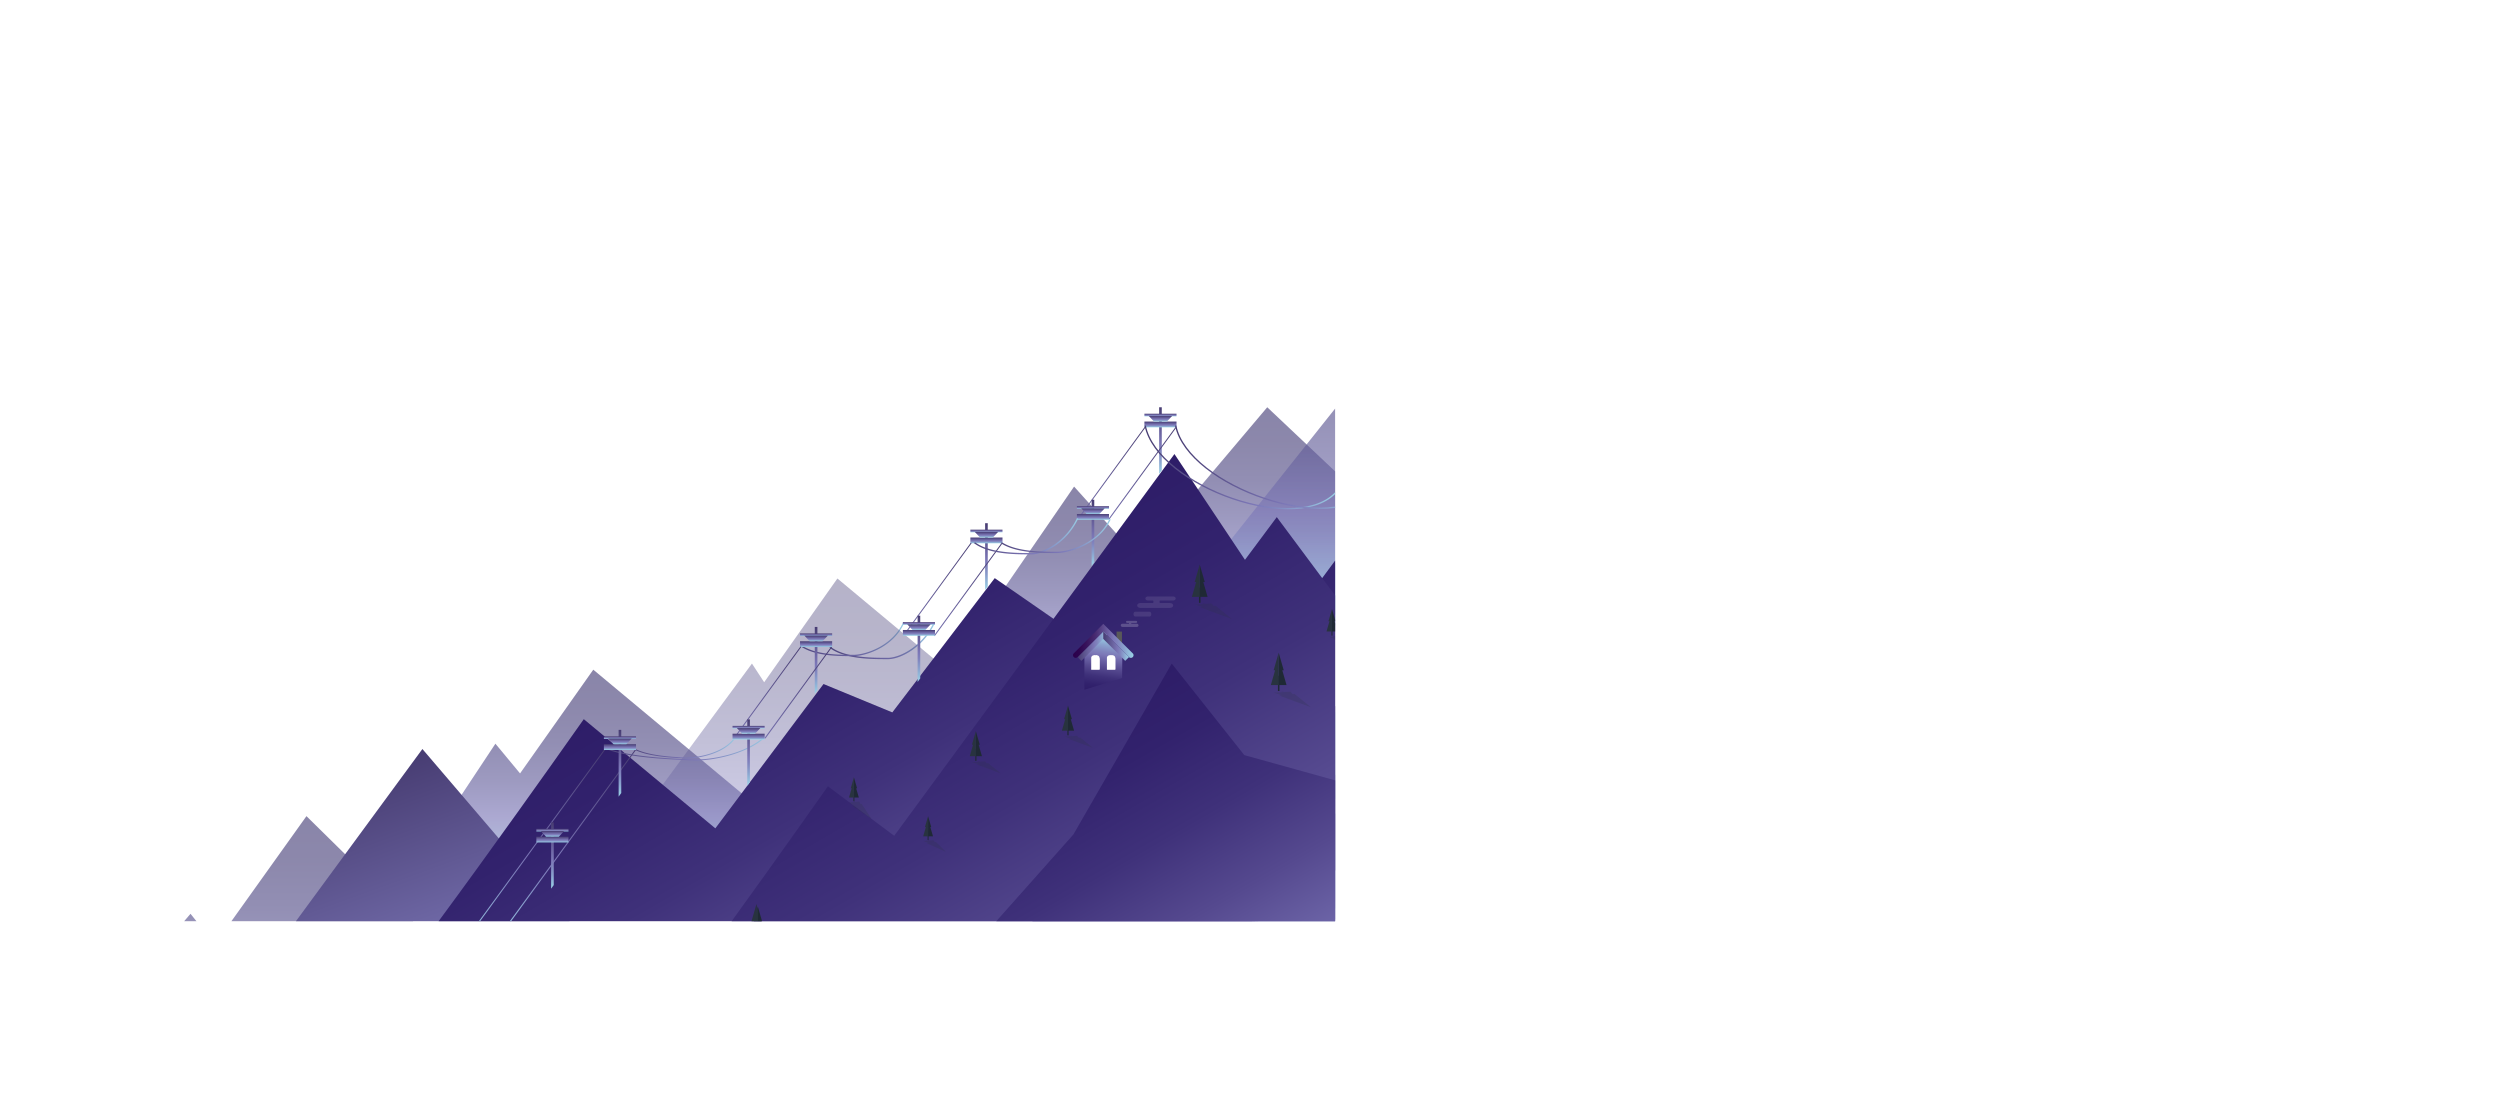 <svg xmlns="http://www.w3.org/2000/svg" xmlns:xlink="http://www.w3.org/1999/xlink" viewBox="0 0 3686.85 1644.59"><defs><style>.cls-1{mask:url(#mask);filter:url(#luminosity-noclip-16);}.cls-10,.cls-12,.cls-14,.cls-159,.cls-16,.cls-18,.cls-2,.cls-20,.cls-22,.cls-24,.cls-26,.cls-28,.cls-30,.cls-4,.cls-6,.cls-65,.cls-71,.cls-8{mix-blend-mode:multiply;}.cls-2{fill:url(#radial-gradient);}.cls-3{mask:url(#mask-2);filter:url(#luminosity-noclip-21);}.cls-4{fill:url(#radial-gradient-2);}.cls-5{mask:url(#mask-3);filter:url(#luminosity-noclip-22);}.cls-6{fill:url(#radial-gradient-3);}.cls-7{mask:url(#mask-4);filter:url(#luminosity-noclip-23);}.cls-8{fill:url(#radial-gradient-4);}.cls-9{mask:url(#mask-5);filter:url(#luminosity-noclip-24);}.cls-10{fill:url(#radial-gradient-5);}.cls-11{mask:url(#mask-6);filter:url(#luminosity-noclip-25);}.cls-12{fill:url(#radial-gradient-6);}.cls-13{mask:url(#mask-7);filter:url(#luminosity-noclip-17);}.cls-14{fill:url(#radial-gradient-7);}.cls-15{mask:url(#mask-8);filter:url(#luminosity-noclip-26);}.cls-16{fill:url(#radial-gradient-8);}.cls-17{mask:url(#mask-9);filter:url(#luminosity-noclip-27);}.cls-18{fill:url(#radial-gradient-9);}.cls-19{mask:url(#mask-10);filter:url(#luminosity-noclip-28);}.cls-20{fill:url(#radial-gradient-10);}.cls-21{mask:url(#mask-11);filter:url(#luminosity-noclip-29);}.cls-22{fill:url(#radial-gradient-11);}.cls-23{mask:url(#mask-12);filter:url(#luminosity-noclip-30);}.cls-24{fill:url(#radial-gradient-12);}.cls-25{mask:url(#mask-13);filter:url(#luminosity-noclip-18);}.cls-26{fill:url(#radial-gradient-13);}.cls-27{mask:url(#mask-14);filter:url(#luminosity-noclip-19);}.cls-28{fill:url(#radial-gradient-14);}.cls-29{mask:url(#mask-15);filter:url(#luminosity-noclip-20);}.cls-30{fill:url(#radial-gradient-15);}.cls-145,.cls-146,.cls-31{fill:none;}.cls-32{isolation:isolate;}.cls-33{clip-path:url(#clip-path);}.cls-34{fill:url(#New_Gradient_Swatch);}.cls-35{fill:url(#New_Gradient_Swatch-2);}.cls-36{fill:url(#linear-gradient);}.cls-37{fill:url(#linear-gradient-2);}.cls-38{fill:url(#linear-gradient-3);}.cls-39{fill:url(#linear-gradient-4);}.cls-40{fill:url(#New_Gradient_Swatch-3);}.cls-41{fill:url(#New_Gradient_Swatch-4);}.cls-42{fill:url(#linear-gradient-5);}.cls-43{fill:url(#linear-gradient-6);}.cls-44{fill:url(#linear-gradient-7);}.cls-45{fill:url(#linear-gradient-8);}.cls-46{fill:url(#New_Gradient_Swatch-5);}.cls-47{fill:url(#New_Gradient_Swatch-6);}.cls-48,.cls-49,.cls-50,.cls-53,.cls-55,.cls-56,.cls-57,.cls-65{opacity:0.64;}.cls-48{fill:url(#linear-gradient-9);}.cls-49{fill:url(#linear-gradient-10);}.cls-50{fill:url(#linear-gradient-11);}.cls-51{fill:url(#linear-gradient-12);}.cls-52{fill:url(#linear-gradient-13);}.cls-53{fill:url(#linear-gradient-14);}.cls-134,.cls-140,.cls-161,.cls-168,.cls-174,.cls-54{opacity:0.4;}.cls-54{fill:url(#linear-gradient-15);}.cls-55{fill:url(#linear-gradient-16);}.cls-56{fill:url(#linear-gradient-17);}.cls-57{fill:url(#linear-gradient-18);}.cls-58{fill:url(#linear-gradient-19);}.cls-59{fill:url(#linear-gradient-20);}.cls-60{fill:url(#linear-gradient-21);}.cls-61{fill:url(#linear-gradient-22);}.cls-62{fill:url(#linear-gradient-23);}.cls-63{fill:#1f2935;}.cls-159,.cls-64,.cls-65,.cls-71{fill:#28333f;}.cls-66{fill:url(#linear-gradient-24);}.cls-67{fill:url(#linear-gradient-25);}.cls-68{fill:url(#linear-gradient-26);}.cls-69{opacity:0.1;}.cls-70{fill:#fff;}.cls-148,.cls-71{opacity:0.2;}.cls-72{fill:url(#linear-gradient-27);}.cls-73{fill:url(#linear-gradient-28);}.cls-74{fill:url(#linear-gradient-29);}.cls-75{fill:url(#linear-gradient-30);}.cls-76{fill:url(#linear-gradient-31);}.cls-77{fill:url(#linear-gradient-32);}.cls-78{fill:url(#linear-gradient-33);}.cls-79{fill:url(#linear-gradient-34);}.cls-80{fill:url(#linear-gradient-35);}.cls-81{fill:url(#linear-gradient-36);}.cls-82{fill:url(#New_Gradient_Swatch-7);}.cls-83{fill:url(#New_Gradient_Swatch-8);}.cls-84{fill:url(#linear-gradient-37);}.cls-85{fill:url(#linear-gradient-38);}.cls-86{fill:url(#linear-gradient-39);}.cls-87{fill:url(#linear-gradient-40);}.cls-88{fill:url(#linear-gradient-41);}.cls-89{fill:url(#linear-gradient-42);}.cls-90{fill:url(#linear-gradient-43);}.cls-91{fill:url(#linear-gradient-44);}.cls-92{fill:url(#New_Gradient_Swatch-9);}.cls-93{fill:url(#New_Gradient_Swatch-10);}.cls-94{fill:url(#linear-gradient-45);}.cls-95{fill:url(#linear-gradient-46);}.cls-96{fill:url(#linear-gradient-47);}.cls-97{fill:url(#linear-gradient-48);}.cls-98{fill:url(#New_Gradient_Swatch-11);}.cls-99{fill:url(#New_Gradient_Swatch-12);}.cls-100{fill:url(#linear-gradient-49);}.cls-101{fill:url(#linear-gradient-50);}.cls-102{fill:url(#linear-gradient-51);}.cls-103{fill:url(#linear-gradient-52);}.cls-104{fill:url(#New_Gradient_Swatch-13);}.cls-105{fill:url(#New_Gradient_Swatch-14);}.cls-106{fill:url(#linear-gradient-53);}.cls-107{fill:url(#linear-gradient-54);}.cls-108{fill:url(#linear-gradient-55);}.cls-109{fill:url(#linear-gradient-56);}.cls-110{fill:url(#linear-gradient-57);}.cls-111{fill:url(#linear-gradient-58);}.cls-112{fill:url(#linear-gradient-59);}.cls-113{fill:url(#linear-gradient-60);}.cls-114{fill:url(#linear-gradient-61);}.cls-115{fill:url(#linear-gradient-62);}.cls-116{fill:url(#linear-gradient-63);}.cls-117{fill:url(#linear-gradient-64);}.cls-118{fill:url(#linear-gradient-65);}.cls-119{fill:url(#linear-gradient-66);}.cls-120{fill:url(#linear-gradient-67);}.cls-121{fill:url(#linear-gradient-68);}.cls-122{fill:url(#linear-gradient-69);}.cls-123{fill:url(#linear-gradient-70);}.cls-124{fill:url(#linear-gradient-71);}.cls-125{fill:url(#linear-gradient-72);}.cls-126{fill:url(#New_Gradient_Swatch-15);}.cls-127{fill:url(#New_Gradient_Swatch-16);}.cls-128{fill:#595959;}.cls-129{fill:url(#linear-gradient-73);}.cls-130{fill:url(#linear-gradient-74);}.cls-131{fill:url(#linear-gradient-75);}.cls-132{fill:url(#linear-gradient-76);}.cls-133{mask:url(#mask-16);}.cls-134,.cls-136,.cls-138,.cls-140,.cls-142,.cls-144,.cls-161,.cls-163,.cls-165,.cls-168,.cls-170,.cls-172,.cls-174,.cls-176,.cls-178{mix-blend-mode:screen;}.cls-134{fill:url(#radial-gradient-16);}.cls-135{mask:url(#mask-17);}.cls-136,.cls-142,.cls-163,.cls-170,.cls-176{opacity:0.72;}.cls-136{fill:url(#radial-gradient-17);}.cls-137{mask:url(#mask-18);}.cls-138{fill:url(#radial-gradient-18);}.cls-139{mask:url(#mask-19);}.cls-140{fill:url(#radial-gradient-19);}.cls-141{mask:url(#mask-20);}.cls-142{fill:url(#radial-gradient-20);}.cls-143{mask:url(#mask-21);}.cls-144{fill:url(#radial-gradient-21);}.cls-145,.cls-146{stroke-miterlimit:10;stroke-width:2px;}.cls-145{stroke:url(#New_Gradient_Swatch-17);}.cls-146{stroke:url(#New_Gradient_Swatch-18);}.cls-147{fill:url(#linear-gradient-77);}.cls-149{fill:url(#linear-gradient-78);}.cls-150{fill:url(#linear-gradient-79);}.cls-151{fill:url(#linear-gradient-80);}.cls-152{fill:url(#linear-gradient-81);}.cls-153{fill:url(#linear-gradient-82);}.cls-154{fill:url(#linear-gradient-83);}.cls-155{fill:url(#linear-gradient-84);}.cls-156{fill:url(#linear-gradient-85);}.cls-157{fill:url(#linear-gradient-86);}.cls-158{fill:url(#linear-gradient-87);}.cls-159{opacity:0.3;}.cls-160{mask:url(#mask-22);}.cls-161{fill:url(#radial-gradient-22);}.cls-162{mask:url(#mask-23);}.cls-163{fill:url(#radial-gradient-23);}.cls-164{mask:url(#mask-24);}.cls-165{fill:url(#radial-gradient-24);}.cls-166{fill:url(#New_Gradient_Swatch-19);}.cls-167{mask:url(#mask-25);}.cls-168{fill:url(#radial-gradient-25);}.cls-169{mask:url(#mask-26);}.cls-170{fill:url(#radial-gradient-26);}.cls-171{mask:url(#mask-27);}.cls-172{fill:url(#radial-gradient-27);}.cls-173{mask:url(#mask-28);}.cls-174{fill:url(#radial-gradient-28);}.cls-175{mask:url(#mask-29);}.cls-176{fill:url(#radial-gradient-29);}.cls-177{mask:url(#mask-30);}.cls-178{fill:url(#radial-gradient-30);}.cls-179{fill:url(#New_Gradient_Swatch-20);}.cls-180{fill:url(#linear-gradient-88);}.cls-181{fill:url(#linear-gradient-89);}.cls-182{fill:url(#linear-gradient-90);}.cls-183{fill:url(#linear-gradient-91);}.cls-184{fill:url(#linear-gradient-92);}.cls-185{fill:url(#linear-gradient-93);}.cls-186{fill:url(#linear-gradient-94);}.cls-187{fill:url(#linear-gradient-95);}.cls-188{filter:url(#luminosity-noclip-15);}.cls-189{filter:url(#luminosity-noclip-14);}.cls-190{filter:url(#luminosity-noclip-13);}.cls-191{filter:url(#luminosity-noclip-12);}.cls-192{filter:url(#luminosity-noclip-11);}.cls-193{filter:url(#luminosity-noclip-10);}.cls-194{filter:url(#luminosity-noclip-9);}.cls-195{filter:url(#luminosity-noclip-8);}.cls-196{filter:url(#luminosity-noclip-7);}.cls-197{filter:url(#luminosity-noclip-6);}.cls-198{filter:url(#luminosity-noclip-5);}.cls-199{filter:url(#luminosity-noclip-4);}.cls-200{filter:url(#luminosity-noclip-3);}.cls-201{filter:url(#luminosity-noclip-2);}.cls-202{filter:url(#luminosity-noclip);}</style><filter id="luminosity-noclip" x="1596.43" y="-6701.46" width="42.86" height="32766" filterUnits="userSpaceOnUse" color-interpolation-filters="sRGB"><feFlood flood-color="#fff" result="bg"/><feBlend in="SourceGraphic" in2="bg"/></filter><mask id="mask" x="1596.43" y="-6701.46" width="42.86" height="32766" maskUnits="userSpaceOnUse"><g class="cls-202"/></mask><radialGradient id="radial-gradient" cx="1617.86" cy="978.59" r="21.43" gradientUnits="userSpaceOnUse"><stop offset="0"/><stop offset="0.67" stop-color="#aeaeae"/><stop offset="1" stop-color="#fff"/></radialGradient><filter id="luminosity-noclip-2" x="1626.63" y="-6701.46" width="22.74" height="32766" filterUnits="userSpaceOnUse" color-interpolation-filters="sRGB"><feFlood flood-color="#fff" result="bg"/><feBlend in="SourceGraphic" in2="bg"/></filter><mask id="mask-2" x="1626.63" y="-6701.46" width="22.74" height="32766" maskUnits="userSpaceOnUse"><g class="cls-201"/></mask><radialGradient id="radial-gradient-2" cx="1638" cy="978.59" r="11.37" xlink:href="#radial-gradient"/><filter id="luminosity-noclip-3" x="2338.99" y="-6701.46" width="60.86" height="32766" filterUnits="userSpaceOnUse" color-interpolation-filters="sRGB"><feFlood flood-color="#fff" result="bg"/><feBlend in="SourceGraphic" in2="bg"/></filter><mask id="mask-3" x="2338.99" y="-6701.46" width="60.86" height="32766" maskUnits="userSpaceOnUse"><g class="cls-200"/></mask><radialGradient id="radial-gradient-3" cx="2369.42" cy="964.02" r="30.43" xlink:href="#radial-gradient"/><filter id="luminosity-noclip-4" x="2347.65" y="-6701.46" width="43.54" height="32766" filterUnits="userSpaceOnUse" color-interpolation-filters="sRGB"><feFlood flood-color="#fff" result="bg"/><feBlend in="SourceGraphic" in2="bg"/></filter><mask id="mask-4" x="2347.65" y="-6701.46" width="43.54" height="32766" maskUnits="userSpaceOnUse"><g class="cls-199"/></mask><radialGradient id="radial-gradient-4" cx="2369.42" cy="964.02" r="21.77" xlink:href="#radial-gradient"/><filter id="luminosity-noclip-5" x="2353.28" y="-6701.46" width="32.28" height="32766" filterUnits="userSpaceOnUse" color-interpolation-filters="sRGB"><feFlood flood-color="#fff" result="bg"/><feBlend in="SourceGraphic" in2="bg"/></filter><mask id="mask-5" x="2353.28" y="-6701.46" width="32.28" height="32766" maskUnits="userSpaceOnUse"><g class="cls-198"/></mask><radialGradient id="radial-gradient-5" cx="2369.42" cy="964.02" r="16.14" xlink:href="#radial-gradient"/><filter id="luminosity-noclip-6" x="2374.99" y="-6701.46" width="60.86" height="32766" filterUnits="userSpaceOnUse" color-interpolation-filters="sRGB"><feFlood flood-color="#fff" result="bg"/><feBlend in="SourceGraphic" in2="bg"/></filter><mask id="mask-6" x="2374.99" y="-6701.46" width="60.86" height="32766" maskUnits="userSpaceOnUse"><g class="cls-197"/></mask><radialGradient id="radial-gradient-6" cx="2405.42" cy="964.02" r="30.43" xlink:href="#radial-gradient"/><filter id="luminosity-noclip-7" x="1602.53" y="-6701.46" width="30.66" height="32766" filterUnits="userSpaceOnUse" color-interpolation-filters="sRGB"><feFlood flood-color="#fff" result="bg"/><feBlend in="SourceGraphic" in2="bg"/></filter><mask id="mask-7" x="1602.53" y="-6701.46" width="30.66" height="32766" maskUnits="userSpaceOnUse"><g class="cls-196"/></mask><radialGradient id="radial-gradient-7" cx="1617.86" cy="978.59" r="15.33" xlink:href="#radial-gradient"/><filter id="luminosity-noclip-8" x="2383.65" y="-6701.46" width="43.54" height="32766" filterUnits="userSpaceOnUse" color-interpolation-filters="sRGB"><feFlood flood-color="#fff" result="bg"/><feBlend in="SourceGraphic" in2="bg"/></filter><mask id="mask-8" x="2383.65" y="-6701.46" width="43.54" height="32766" maskUnits="userSpaceOnUse"><g class="cls-195"/></mask><radialGradient id="radial-gradient-8" cx="2405.42" cy="964.02" r="21.77" xlink:href="#radial-gradient"/><filter id="luminosity-noclip-9" x="2389.28" y="-6701.46" width="32.28" height="32766" filterUnits="userSpaceOnUse" color-interpolation-filters="sRGB"><feFlood flood-color="#fff" result="bg"/><feBlend in="SourceGraphic" in2="bg"/></filter><mask id="mask-9" x="2389.28" y="-6701.46" width="32.28" height="32766" maskUnits="userSpaceOnUse"><g class="cls-194"/></mask><radialGradient id="radial-gradient-9" cx="2405.42" cy="964.02" r="16.14" xlink:href="#radial-gradient"/><filter id="luminosity-noclip-10" x="2336.85" y="-6701.46" width="60.86" height="32766" filterUnits="userSpaceOnUse" color-interpolation-filters="sRGB"><feFlood flood-color="#fff" result="bg"/><feBlend in="SourceGraphic" in2="bg"/></filter><mask id="mask-10" x="2336.85" y="-6701.46" width="60.86" height="32766" maskUnits="userSpaceOnUse"><g class="cls-193"/></mask><radialGradient id="radial-gradient-10" cx="2367.28" cy="1011.15" r="30.43" xlink:href="#radial-gradient"/><filter id="luminosity-noclip-11" x="2345.51" y="-6701.46" width="43.54" height="32766" filterUnits="userSpaceOnUse" color-interpolation-filters="sRGB"><feFlood flood-color="#fff" result="bg"/><feBlend in="SourceGraphic" in2="bg"/></filter><mask id="mask-11" x="2345.51" y="-6701.46" width="43.54" height="32766" maskUnits="userSpaceOnUse"><g class="cls-192"/></mask><radialGradient id="radial-gradient-11" cx="2367.28" cy="1011.15" r="21.77" xlink:href="#radial-gradient"/><filter id="luminosity-noclip-12" x="2351.14" y="-6701.46" width="32.28" height="32766" filterUnits="userSpaceOnUse" color-interpolation-filters="sRGB"><feFlood flood-color="#fff" result="bg"/><feBlend in="SourceGraphic" in2="bg"/></filter><mask id="mask-12" x="2351.14" y="-6701.46" width="32.28" height="32766" maskUnits="userSpaceOnUse"><g class="cls-191"/></mask><radialGradient id="radial-gradient-12" cx="2367.28" cy="1011.15" r="16.14" xlink:href="#radial-gradient"/><filter id="luminosity-noclip-13" x="1606.5" y="-6701.46" width="22.74" height="32766" filterUnits="userSpaceOnUse" color-interpolation-filters="sRGB"><feFlood flood-color="#fff" result="bg"/><feBlend in="SourceGraphic" in2="bg"/></filter><mask id="mask-13" x="1606.5" y="-6701.46" width="22.74" height="32766" maskUnits="userSpaceOnUse"><g class="cls-190"/></mask><radialGradient id="radial-gradient-13" cx="1617.86" cy="978.59" r="11.37" xlink:href="#radial-gradient"/><filter id="luminosity-noclip-14" x="1616.57" y="-6701.46" width="42.86" height="32766" filterUnits="userSpaceOnUse" color-interpolation-filters="sRGB"><feFlood flood-color="#fff" result="bg"/><feBlend in="SourceGraphic" in2="bg"/></filter><mask id="mask-14" x="1616.57" y="-6701.46" width="42.86" height="32766" maskUnits="userSpaceOnUse"><g class="cls-189"/></mask><radialGradient id="radial-gradient-14" cx="1638" cy="978.59" r="21.43" xlink:href="#radial-gradient"/><filter id="luminosity-noclip-15" x="1622.67" y="-6701.46" width="30.66" height="32766" filterUnits="userSpaceOnUse" color-interpolation-filters="sRGB"><feFlood flood-color="#fff" result="bg"/><feBlend in="SourceGraphic" in2="bg"/></filter><mask id="mask-15" x="1622.67" y="-6701.46" width="30.66" height="32766" maskUnits="userSpaceOnUse"><g class="cls-188"/></mask><radialGradient id="radial-gradient-15" cx="1638" cy="978.59" r="15.33" xlink:href="#radial-gradient"/><clipPath id="clip-path"><rect class="cls-31" x="48.34" y="278.51" width="1920.59" height="1080"/></clipPath><linearGradient id="New_Gradient_Swatch" x1="-5842.54" y1="232.22" x2="-5626.79" y2="232.22" gradientTransform="matrix(-1, 0, 0, 1, -3457.48, 0)" gradientUnits="userSpaceOnUse"><stop offset="0" stop-color="#473c72"/><stop offset="0.56" stop-color="#7c77b7"/><stop offset="0.65" stop-color="#8083bd"/><stop offset="0.8" stop-color="#8aa2ce"/><stop offset="1" stop-color="#9ad3e7"/></linearGradient><linearGradient id="New_Gradient_Swatch-2" x1="-5888.72" y1="237.44" x2="-5655.67" y2="237.44" xlink:href="#New_Gradient_Swatch"/><linearGradient id="linear-gradient" x1="-5964.88" y1="0" x2="-5964.88" y2="98.47" xlink:href="#New_Gradient_Swatch"/><linearGradient id="linear-gradient-2" x1="-5964.88" y1="21.12" x2="-5964.88" y2="29.64" xlink:href="#New_Gradient_Swatch"/><linearGradient id="linear-gradient-3" x1="-5964.88" y1="9.54" x2="-5964.88" y2="13.45" xlink:href="#New_Gradient_Swatch"/><linearGradient id="linear-gradient-4" x1="-5964.88" y1="12.79" x2="-5964.88" y2="21.12" xlink:href="#New_Gradient_Swatch"/><linearGradient id="New_Gradient_Swatch-3" x1="-5943.09" y1="96.53" x2="-5732.07" y2="96.53" xlink:href="#New_Gradient_Swatch"/><linearGradient id="New_Gradient_Swatch-4" x1="-5988.57" y1="97.42" x2="-5776.52" y2="97.42" xlink:href="#New_Gradient_Swatch"/><linearGradient id="linear-gradient-5" x1="-5865.33" y1="136.35" x2="-5865.33" y2="234.2" xlink:href="#New_Gradient_Swatch"/><linearGradient id="linear-gradient-6" x1="-5865.33" y1="157.47" x2="-5865.33" y2="165.99" xlink:href="#New_Gradient_Swatch"/><linearGradient id="linear-gradient-7" x1="-5865.33" y1="145.9" x2="-5865.33" y2="149.8" xlink:href="#New_Gradient_Swatch"/><linearGradient id="linear-gradient-8" x1="-5865.33" y1="149.15" x2="-5865.33" y2="157.47" xlink:href="#New_Gradient_Swatch"/><linearGradient id="New_Gradient_Swatch-5" x1="1207.67" y1="945.12" x2="1384.7" y2="945.12" gradientTransform="matrix(1, 0, 0, 1, 0, 0)" xlink:href="#New_Gradient_Swatch"/><linearGradient id="New_Gradient_Swatch-6" x1="1163.27" y1="942.59" x2="1337.95" y2="942.59" gradientTransform="matrix(1, 0, 0, 1, 0, 0)" xlink:href="#New_Gradient_Swatch"/><linearGradient id="linear-gradient-9" x1="766.94" y1="600.59" x2="766.94" y2="924.59" gradientTransform="translate(1181.56)" gradientUnits="userSpaceOnUse"><stop offset="0" stop-color="#474078"/><stop offset="0.16" stop-color="#4b447c"/><stop offset="0.34" stop-color="#554f89"/><stop offset="0.51" stop-color="#66619d"/><stop offset="0.67" stop-color="#7c77b7"/><stop offset="0.73" stop-color="#8083bd"/><stop offset="0.85" stop-color="#8aa2ce"/><stop offset="1" stop-color="#9ad3e7"/></linearGradient><linearGradient id="linear-gradient-10" x1="943.79" y1="411.59" x2="943.79" y2="924.59" xlink:href="#linear-gradient-9"/><linearGradient id="linear-gradient-11" x1="1510.79" y1="123.59" x2="1510.79" y2="645.59" xlink:href="#linear-gradient-9"/><linearGradient id="linear-gradient-12" x1="-4275.76" y1="1585.13" x2="-3869.37" y2="2289.02" gradientTransform="matrix(-0.92, 0.4, 0.4, 0.92, -1935.43, 424)" gradientUnits="userSpaceOnUse"><stop offset="0" stop-color="#2e1d68"/><stop offset="0.12" stop-color="#32226d"/><stop offset="0.28" stop-color="#3f317a"/><stop offset="0.44" stop-color="#55498f"/><stop offset="0.62" stop-color="#726bad"/><stop offset="0.67" stop-color="#7c77b7"/><stop offset="0.73" stop-color="#8083bd"/><stop offset="0.85" stop-color="#8aa2ce"/><stop offset="1" stop-color="#9ad3e7"/></linearGradient><linearGradient id="linear-gradient-13" x1="1950.68" y1="635.19" x2="2566.03" y2="1701" gradientTransform="matrix(1, 0, 0, 1, 0, 0)" xlink:href="#linear-gradient-12"/><linearGradient id="linear-gradient-14" x1="1132.79" y1="663.59" x2="1132.79" y2="1176.59" xlink:href="#linear-gradient-9"/><linearGradient id="linear-gradient-15" x1="-5311.16" y1="853.12" x2="-5311.16" y2="1320.59" gradientTransform="matrix(-1, 0, 0, 1, -4130.22, 0)" xlink:href="#linear-gradient-9"/><linearGradient id="linear-gradient-16" x1="-4505.66" y1="1203.59" x2="-4505.66" y2="1597.03" gradientTransform="matrix(-1, 0, 0, 1, -4130.22, 0)" xlink:href="#linear-gradient-9"/><linearGradient id="linear-gradient-17" x1="-4997.05" y1="987.59" x2="-4997.05" y2="1311.05" gradientTransform="matrix(-1, 0, 0, 1, -4130.22, 0)" xlink:href="#linear-gradient-9"/><linearGradient id="linear-gradient-18" x1="-5718.72" y1="717.59" x2="-5718.72" y2="1032.05" gradientTransform="matrix(-1, 0, 0, 1, -4130.22, 0)" xlink:href="#linear-gradient-9"/><linearGradient id="linear-gradient-19" x1="507.15" y1="1146.73" x2="715.72" y2="1719.78" gradientTransform="matrix(1, 0, 0, 1, 0, 0)" xlink:href="#New_Gradient_Swatch"/><linearGradient id="linear-gradient-20" x1="1605.15" y1="894.73" x2="1813.72" y2="1467.78" gradientTransform="matrix(1, 0, 0, 1, 0, 0)" xlink:href="#New_Gradient_Swatch"/><linearGradient id="linear-gradient-21" x1="1099.35" y1="922.94" x2="1611.07" y2="1809.26" gradientTransform="matrix(1, 0, 0, 1, 0, 0)" xlink:href="#linear-gradient-12"/><linearGradient id="linear-gradient-22" x1="2342.58" y1="614.34" x2="3011.61" y2="1773.14" gradientTransform="matrix(1, 0, 0, 1, 0, 0)" xlink:href="#linear-gradient-12"/><linearGradient id="linear-gradient-23" x1="2370.19" y1="932.66" x2="2495.94" y2="1371.2" gradientUnits="userSpaceOnUse"><stop offset="0" stop-color="#9ad3e7"/><stop offset="0.42" stop-color="#6a96b8"/><stop offset="0.78" stop-color="#5a92b6"/></linearGradient><linearGradient id="linear-gradient-24" x1="1303.22" y1="917.14" x2="1882.72" y2="1920.86" gradientTransform="matrix(1, 0, 0, 1, 0, 0)" xlink:href="#linear-gradient-12"/><linearGradient id="linear-gradient-25" x1="1588.13" y1="1059.34" x2="1974.9" y2="1729.24" gradientTransform="matrix(1, 0, 0, 1, 0, 0)" xlink:href="#linear-gradient-12"/><linearGradient id="linear-gradient-26" x1="622.48" y1="1581.55" x2="550.56" y2="1416.92" gradientUnits="userSpaceOnUse"><stop offset="0.09" stop-color="#595073"/><stop offset="0.18" stop-color="#636587"/><stop offset="0.39" stop-color="#7b96b5"/><stop offset="0.5" stop-color="#82a3c0"/><stop offset="0.83" stop-color="#93c6dc"/><stop offset="1" stop-color="#9ad3e7"/></linearGradient><linearGradient id="linear-gradient-27" x1="-4247.65" y1="1105.16" x2="-4247.65" y2="1391.9" xlink:href="#New_Gradient_Swatch"/><linearGradient id="linear-gradient-28" x1="-4292.17" y1="1106.01" x2="-4292.17" y2="1392.59" xlink:href="#New_Gradient_Swatch"/><linearGradient id="linear-gradient-29" x1="-4272.17" y1="1212.73" x2="-4272.17" y2="1310.57" xlink:href="#New_Gradient_Swatch"/><linearGradient id="linear-gradient-30" x1="-4272.17" y1="1233.84" x2="-4272.17" y2="1242.37" xlink:href="#New_Gradient_Swatch"/><linearGradient id="linear-gradient-31" x1="-4272.17" y1="1222.27" x2="-4272.17" y2="1226.18" xlink:href="#New_Gradient_Swatch"/><linearGradient id="linear-gradient-32" x1="-4272.17" y1="1225.52" x2="-4272.17" y2="1233.84" xlink:href="#New_Gradient_Swatch"/><linearGradient id="linear-gradient-33" x1="-5168.85" y1="600.59" x2="-5168.85" y2="699.06" xlink:href="#New_Gradient_Swatch"/><linearGradient id="linear-gradient-34" x1="-5168.85" y1="621.7" x2="-5168.85" y2="630.22" xlink:href="#New_Gradient_Swatch"/><linearGradient id="linear-gradient-35" x1="-5168.85" y1="610.13" x2="-5168.85" y2="614.03" xlink:href="#New_Gradient_Swatch"/><linearGradient id="linear-gradient-36" x1="-5168.85" y1="613.38" x2="-5168.85" y2="621.7" xlink:href="#New_Gradient_Swatch"/><linearGradient id="New_Gradient_Swatch-7" x1="-5147.05" y1="697.12" x2="-4936.04" y2="697.12" xlink:href="#New_Gradient_Swatch"/><linearGradient id="New_Gradient_Swatch-8" x1="-5192.54" y1="698" x2="-4980.48" y2="698" xlink:href="#New_Gradient_Swatch"/><linearGradient id="linear-gradient-37" x1="-5069.29" y1="736.94" x2="-5069.29" y2="834.79" xlink:href="#New_Gradient_Swatch"/><linearGradient id="linear-gradient-38" x1="-5069.29" y1="758.06" x2="-5069.29" y2="766.58" xlink:href="#New_Gradient_Swatch"/><linearGradient id="linear-gradient-39" x1="-5069.29" y1="746.49" x2="-5069.29" y2="750.39" xlink:href="#New_Gradient_Swatch"/><linearGradient id="linear-gradient-40" x1="-5069.29" y1="749.74" x2="-5069.29" y2="758.06" xlink:href="#New_Gradient_Swatch"/><linearGradient id="linear-gradient-41" x1="-5554.64" y1="555.59" x2="-5554.64" y2="654.06" xlink:href="#New_Gradient_Swatch"/><linearGradient id="linear-gradient-42" x1="-5554.64" y1="576.7" x2="-5554.64" y2="585.22" xlink:href="#New_Gradient_Swatch"/><linearGradient id="linear-gradient-43" x1="-5554.64" y1="565.13" x2="-5554.64" y2="569.03" xlink:href="#New_Gradient_Swatch"/><linearGradient id="linear-gradient-44" x1="-5554.64" y1="568.38" x2="-5554.64" y2="576.7" xlink:href="#New_Gradient_Swatch"/><linearGradient id="New_Gradient_Swatch-9" x1="-5532.85" y1="652.12" x2="-5321.83" y2="652.12" xlink:href="#New_Gradient_Swatch"/><linearGradient id="New_Gradient_Swatch-10" x1="-5578.33" y1="653" x2="-5366.28" y2="653" xlink:href="#New_Gradient_Swatch"/><linearGradient id="linear-gradient-45" x1="-5455.09" y1="691.94" x2="-5455.09" y2="789.79" xlink:href="#New_Gradient_Swatch"/><linearGradient id="linear-gradient-46" x1="-5455.09" y1="713.06" x2="-5455.09" y2="721.58" xlink:href="#New_Gradient_Swatch"/><linearGradient id="linear-gradient-47" x1="-5455.09" y1="701.49" x2="-5455.09" y2="705.39" xlink:href="#New_Gradient_Swatch"/><linearGradient id="linear-gradient-48" x1="-5455.09" y1="704.74" x2="-5455.09" y2="713.06" xlink:href="#New_Gradient_Swatch"/><linearGradient id="New_Gradient_Swatch-11" x1="-5639.3" y1="508.61" x2="-5423.55" y2="508.61" xlink:href="#New_Gradient_Swatch"/><linearGradient id="New_Gradient_Swatch-12" x1="-5685.48" y1="513.83" x2="-5452.43" y2="513.83" xlink:href="#New_Gradient_Swatch"/><linearGradient id="linear-gradient-49" x1="-5761.64" y1="276.39" x2="-5761.64" y2="374.86" xlink:href="#New_Gradient_Swatch"/><linearGradient id="linear-gradient-50" x1="-5761.64" y1="297.5" x2="-5761.64" y2="306.03" xlink:href="#New_Gradient_Swatch"/><linearGradient id="linear-gradient-51" x1="-5761.64" y1="285.93" x2="-5761.64" y2="289.83" xlink:href="#New_Gradient_Swatch"/><linearGradient id="linear-gradient-52" x1="-5761.64" y1="289.18" x2="-5761.64" y2="297.5" xlink:href="#New_Gradient_Swatch"/><linearGradient id="New_Gradient_Swatch-13" x1="-5739.85" y1="372.92" x2="-5528.83" y2="372.92" xlink:href="#New_Gradient_Swatch"/><linearGradient id="New_Gradient_Swatch-14" x1="-5785.33" y1="373.8" x2="-5573.28" y2="373.8" xlink:href="#New_Gradient_Swatch"/><linearGradient id="linear-gradient-53" x1="-5662.09" y1="412.74" x2="-5662.09" y2="510.59" xlink:href="#New_Gradient_Swatch"/><linearGradient id="linear-gradient-54" x1="-5662.09" y1="433.86" x2="-5662.09" y2="442.38" xlink:href="#New_Gradient_Swatch"/><linearGradient id="linear-gradient-55" x1="-5662.09" y1="422.29" x2="-5662.09" y2="426.19" xlink:href="#New_Gradient_Swatch"/><linearGradient id="linear-gradient-56" x1="-5662.09" y1="425.54" x2="-5662.09" y2="433.86" xlink:href="#New_Gradient_Swatch"/><linearGradient id="linear-gradient-57" x1="-4233.94" y1="924.59" x2="-4233.94" y2="1023.06" gradientTransform="matrix(-1, 0, 0, 1, -3030.41, 0)" xlink:href="#New_Gradient_Swatch"/><linearGradient id="linear-gradient-58" x1="-4233.94" y1="945.7" x2="-4233.94" y2="954.23" gradientTransform="matrix(-1, 0, 0, 1, -3030.41, 0)" xlink:href="#New_Gradient_Swatch"/><linearGradient id="linear-gradient-59" x1="-4233.94" y1="934.13" x2="-4233.94" y2="938.03" gradientTransform="matrix(-1, 0, 0, 1, -3030.41, 0)" xlink:href="#New_Gradient_Swatch"/><linearGradient id="linear-gradient-60" x1="-4233.94" y1="937.38" x2="-4233.94" y2="945.7" gradientTransform="matrix(-1, 0, 0, 1, -3030.41, 0)" xlink:href="#New_Gradient_Swatch"/><linearGradient id="linear-gradient-61" x1="-4162.23" y1="953.37" x2="-4162.23" y2="1240.12" gradientTransform="matrix(-1, 0, 0, 1, -3030.41, 0)" xlink:href="#New_Gradient_Swatch"/><linearGradient id="linear-gradient-62" x1="-4207.75" y1="954.23" x2="-4207.75" y2="1240.8" gradientTransform="matrix(-1, 0, 0, 1, -3030.41, 0)" xlink:href="#New_Gradient_Swatch"/><linearGradient id="linear-gradient-63" x1="-4485.14" y1="771.59" x2="-4485.14" y2="870.06" gradientTransform="matrix(-1, 0, 0, 1, -3030.41, 0)" xlink:href="#New_Gradient_Swatch"/><linearGradient id="linear-gradient-64" x1="-4485.14" y1="792.7" x2="-4485.14" y2="801.23" gradientTransform="matrix(-1, 0, 0, 1, -3030.41, 0)" xlink:href="#New_Gradient_Swatch"/><linearGradient id="linear-gradient-65" x1="-4485.14" y1="781.13" x2="-4485.14" y2="785.03" gradientTransform="matrix(-1, 0, 0, 1, -3030.41, 0)" xlink:href="#New_Gradient_Swatch"/><linearGradient id="linear-gradient-66" x1="-4485.14" y1="784.38" x2="-4485.14" y2="792.7" gradientTransform="matrix(-1, 0, 0, 1, -3030.41, 0)" xlink:href="#New_Gradient_Swatch"/><linearGradient id="linear-gradient-67" x1="-4413.32" y1="800.37" x2="-4413.32" y2="1087.12" gradientTransform="matrix(-1, 0, 0, 1, -3030.41, 0)" xlink:href="#New_Gradient_Swatch"/><linearGradient id="linear-gradient-68" x1="-4458.27" y1="801.23" x2="-4458.27" y2="1087.8" gradientTransform="matrix(-1, 0, 0, 1, -3030.41, 0)" xlink:href="#New_Gradient_Swatch"/><linearGradient id="linear-gradient-69" x1="-4385.58" y1="907.94" x2="-4385.58" y2="1005.79" gradientTransform="matrix(-1, 0, 0, 1, -3030.41, 0)" xlink:href="#New_Gradient_Swatch"/><linearGradient id="linear-gradient-70" x1="-4385.59" y1="929.06" x2="-4385.59" y2="937.58" gradientTransform="matrix(-1, 0, 0, 1, -3030.41, 0)" xlink:href="#New_Gradient_Swatch"/><linearGradient id="linear-gradient-71" x1="-4385.59" y1="917.49" x2="-4385.59" y2="921.39" gradientTransform="matrix(-1, 0, 0, 1, -3030.41, 0)" xlink:href="#New_Gradient_Swatch"/><linearGradient id="linear-gradient-72" x1="-4385.58" y1="920.74" x2="-4385.58" y2="929.06" gradientTransform="matrix(-1, 0, 0, 1, -3030.41, 0)" xlink:href="#New_Gradient_Swatch"/><linearGradient id="New_Gradient_Swatch-15" x1="1420.72" y1="790.87" x2="1595.89" y2="790.87" gradientTransform="matrix(1, 0, 0, 1, 0, 0)" xlink:href="#New_Gradient_Swatch"/><linearGradient id="New_Gradient_Swatch-16" x1="1457.49" y1="790.54" x2="1642.4" y2="790.54" gradientTransform="matrix(1, 0, 0, 1, 0, 0)" xlink:href="#New_Gradient_Swatch"/><linearGradient id="linear-gradient-73" x1="1621.13" y1="1020.66" x2="1634" y2="939.36" gradientTransform="matrix(1, 0, 0, 1, 0, 0)" xlink:href="#linear-gradient-12"/><linearGradient id="linear-gradient-74" x1="1589.08" y1="952.59" x2="1633.04" y2="952.59" gradientTransform="translate(1146.46 -860.45) rotate(45.03)" xlink:href="#New_Gradient_Swatch"/><linearGradient id="linear-gradient-75" x1="1627.01" y1="952.82" x2="1664.93" y2="952.82" gradientTransform="matrix(1, 0, 0, 1, 0, 0)" xlink:href="#New_Gradient_Swatch"/><linearGradient id="linear-gradient-76" x1="1582.42" y1="945.12" x2="1671.6" y2="945.12" gradientUnits="userSpaceOnUse"><stop offset="0" stop-color="#2b004b"/><stop offset="0.11" stop-color="#2e0550"/><stop offset="0.23" stop-color="#39145d"/><stop offset="0.38" stop-color="#492d73"/><stop offset="0.52" stop-color="#604e92"/><stop offset="0.67" stop-color="#7c77b7"/><stop offset="0.73" stop-color="#8083bd"/><stop offset="0.85" stop-color="#8aa2ce"/><stop offset="1" stop-color="#9ad3e7"/></linearGradient><filter id="luminosity-noclip-16" x="1596.43" y="957.15" width="42.86" height="42.87" filterUnits="userSpaceOnUse" color-interpolation-filters="sRGB"><feFlood flood-color="#fff" result="bg"/><feBlend in="SourceGraphic" in2="bg"/></filter><mask id="mask-16" x="1596.43" y="957.15" width="42.86" height="42.87" maskUnits="userSpaceOnUse"><g class="cls-1"><path class="cls-2" d="M1639.3,978.59a21.44,21.44,0,1,1-21.44-21.44A21.44,21.44,0,0,1,1639.3,978.59Z"/></g></mask><radialGradient id="radial-gradient-16" cx="1617.86" cy="978.59" r="21.43" gradientUnits="userSpaceOnUse"><stop offset="0" stop-color="#fff"/><stop offset="0.67" stop-color="#515151"/><stop offset="1"/></radialGradient><filter id="luminosity-noclip-17" x="1602.53" y="963.25" width="30.66" height="30.66" filterUnits="userSpaceOnUse" color-interpolation-filters="sRGB"><feFlood flood-color="#fff" result="bg"/><feBlend in="SourceGraphic" in2="bg"/></filter><mask id="mask-17" x="1602.53" y="963.25" width="30.66" height="30.66" maskUnits="userSpaceOnUse"><g class="cls-13"><path class="cls-14" d="M1633.2,978.59a15.34,15.34,0,1,1-15.34-15.34A15.33,15.33,0,0,1,1633.2,978.59Z"/></g></mask><radialGradient id="radial-gradient-17" cx="1617.86" cy="978.59" r="15.33" xlink:href="#radial-gradient-16"/><filter id="luminosity-noclip-18" x="1606.5" y="967.22" width="22.74" height="22.73" filterUnits="userSpaceOnUse" color-interpolation-filters="sRGB"><feFlood flood-color="#fff" result="bg"/><feBlend in="SourceGraphic" in2="bg"/></filter><mask id="mask-18" x="1606.5" y="967.22" width="22.74" height="22.73" maskUnits="userSpaceOnUse"><g class="cls-25"><path class="cls-26" d="M1629.23,978.59a11.37,11.37,0,1,1-11.37-11.37A11.36,11.36,0,0,1,1629.23,978.59Z"/></g></mask><radialGradient id="radial-gradient-18" cx="1617.86" cy="978.59" r="11.37" xlink:href="#radial-gradient-16"/><filter id="luminosity-noclip-19" x="1616.57" y="957.15" width="42.86" height="42.87" filterUnits="userSpaceOnUse" color-interpolation-filters="sRGB"><feFlood flood-color="#fff" result="bg"/><feBlend in="SourceGraphic" in2="bg"/></filter><mask id="mask-19" x="1616.57" y="957.15" width="42.86" height="42.87" maskUnits="userSpaceOnUse"><g class="cls-27"><path class="cls-28" d="M1659.43,978.59A21.43,21.43,0,1,1,1638,957.15,21.43,21.43,0,0,1,1659.43,978.59Z"/></g></mask><radialGradient id="radial-gradient-19" cx="1638" cy="978.59" r="21.43" xlink:href="#radial-gradient-16"/><filter id="luminosity-noclip-20" x="1622.67" y="963.25" width="30.66" height="30.66" filterUnits="userSpaceOnUse" color-interpolation-filters="sRGB"><feFlood flood-color="#fff" result="bg"/><feBlend in="SourceGraphic" in2="bg"/></filter><mask id="mask-20" x="1622.67" y="963.25" width="30.66" height="30.66" maskUnits="userSpaceOnUse"><g class="cls-29"><path class="cls-30" d="M1653.33,978.59A15.33,15.33,0,1,1,1638,963.25,15.33,15.33,0,0,1,1653.33,978.59Z"/></g></mask><radialGradient id="radial-gradient-20" cx="1638" cy="978.59" r="15.33" xlink:href="#radial-gradient-16"/><filter id="luminosity-noclip-21" x="1626.63" y="967.22" width="22.74" height="22.73" filterUnits="userSpaceOnUse" color-interpolation-filters="sRGB"><feFlood flood-color="#fff" result="bg"/><feBlend in="SourceGraphic" in2="bg"/></filter><mask id="mask-21" x="1626.63" y="967.22" width="22.74" height="22.73" maskUnits="userSpaceOnUse"><g class="cls-3"><path class="cls-4" d="M1649.37,978.59A11.37,11.37,0,1,1,1638,967.22,11.36,11.36,0,0,1,1649.37,978.59Z"/></g></mask><radialGradient id="radial-gradient-21" cx="1638" cy="978.59" r="11.37" xlink:href="#radial-gradient-16"/><linearGradient id="New_Gradient_Swatch-17" x1="1687.87" y1="689.29" x2="1974.72" y2="689.29" gradientTransform="matrix(1, 0, 0, 1, 0, 0)" xlink:href="#New_Gradient_Swatch"/><linearGradient id="New_Gradient_Swatch-18" x1="1732.87" y1="688.97" x2="2022.82" y2="688.97" gradientTransform="matrix(1, 0, 0, 1, 0, 0)" xlink:href="#New_Gradient_Swatch"/><linearGradient id="linear-gradient-77" x1="971.05" y1="1404.51" x2="1078.04" y2="1777.64" xlink:href="#linear-gradient-23"/><linearGradient id="linear-gradient-78" x1="2420.3" y1="921.7" x2="2436.73" y2="921.7" gradientTransform="matrix(1, 0, 0, 1, 0, 0)" xlink:href="#linear-gradient-12"/><linearGradient id="linear-gradient-79" x1="2338.46" y1="977.63" x2="2440.52" y2="977.63" gradientTransform="matrix(1, 0, 0, 1, 0, 0)" xlink:href="#linear-gradient-12"/><linearGradient id="linear-gradient-80" x1="2323.13" y1="936.16" x2="2399.07" y2="936.16" gradientTransform="translate(1354.79 -1395.9) rotate(45.03)" xlink:href="#linear-gradient-23"/><linearGradient id="linear-gradient-81" x1="2389.35" y1="936.16" x2="2455.57" y2="936.16" xlink:href="#linear-gradient-23"/><linearGradient id="linear-gradient-82" x1="2338.46" y1="988.86" x2="2440.52" y2="988.86" xlink:href="#linear-gradient-23"/><linearGradient id="linear-gradient-83" x1="2338.46" y1="1040.84" x2="2440.52" y2="1040.84" xlink:href="#linear-gradient-23"/><linearGradient id="linear-gradient-84" x1="2408.62" y1="998.63" x2="2408.62" y2="1050.57" gradientUnits="userSpaceOnUse"><stop offset="0" stop-color="#00192a"/><stop offset="0.45" stop-color="#3d476f"/><stop offset="0.82" stop-color="#6a6aa3"/><stop offset="1" stop-color="#7c77b7"/></linearGradient><linearGradient id="linear-gradient-85" x1="2408.62" y1="1009.82" x2="2408.62" y2="1050.57" xlink:href="#linear-gradient-84"/><linearGradient id="linear-gradient-86" x1="2420.29" y1="901.53" x2="2436.74" y2="901.53" xlink:href="#linear-gradient-84"/><linearGradient id="linear-gradient-87" x1="2420.29" y1="903.64" x2="2436.74" y2="903.64" xlink:href="#linear-gradient-23"/><filter id="luminosity-noclip-22" x="2338.99" y="933.59" width="60.86" height="60.87" filterUnits="userSpaceOnUse" color-interpolation-filters="sRGB"><feFlood flood-color="#fff" result="bg"/><feBlend in="SourceGraphic" in2="bg"/></filter><mask id="mask-22" x="2338.99" y="933.59" width="60.86" height="60.87" maskUnits="userSpaceOnUse"><g class="cls-5"><path class="cls-6" d="M2399.85,964a30.43,30.43,0,1,1-30.43-30.43A30.42,30.42,0,0,1,2399.85,964Z"/></g></mask><radialGradient id="radial-gradient-22" cx="2369.42" cy="964.02" r="30.43" xlink:href="#radial-gradient-16"/><filter id="luminosity-noclip-23" x="2347.65" y="942.25" width="43.54" height="43.54" filterUnits="userSpaceOnUse" color-interpolation-filters="sRGB"><feFlood flood-color="#fff" result="bg"/><feBlend in="SourceGraphic" in2="bg"/></filter><mask id="mask-23" x="2347.65" y="942.25" width="43.54" height="43.54" maskUnits="userSpaceOnUse"><g class="cls-7"><path class="cls-8" d="M2391.19,964a21.77,21.77,0,1,1-21.77-21.77A21.77,21.77,0,0,1,2391.19,964Z"/></g></mask><radialGradient id="radial-gradient-23" cx="2369.42" cy="964.02" r="21.77" xlink:href="#radial-gradient-16"/><filter id="luminosity-noclip-24" x="2353.28" y="947.88" width="32.28" height="32.28" filterUnits="userSpaceOnUse" color-interpolation-filters="sRGB"><feFlood flood-color="#fff" result="bg"/><feBlend in="SourceGraphic" in2="bg"/></filter><mask id="mask-24" x="2353.28" y="947.88" width="32.28" height="32.28" maskUnits="userSpaceOnUse"><g class="cls-9"><path class="cls-10" d="M2385.56,964a16.14,16.14,0,1,1-16.14-16.14A16.14,16.14,0,0,1,2385.56,964Z"/></g></mask><radialGradient id="radial-gradient-24" cx="2369.42" cy="964.02" r="16.14" xlink:href="#radial-gradient-16"/><linearGradient id="New_Gradient_Swatch-19" x1="937.47" y1="1010.3" x2="1110.75" y2="1010.3" gradientTransform="matrix(0.99, 0.06, -0.06, 1.07, 51.75, -32.49)" xlink:href="#New_Gradient_Swatch"/><filter id="luminosity-noclip-25" x="2374.99" y="933.59" width="60.86" height="60.87" filterUnits="userSpaceOnUse" color-interpolation-filters="sRGB"><feFlood flood-color="#fff" result="bg"/><feBlend in="SourceGraphic" in2="bg"/></filter><mask id="mask-25" x="2374.99" y="933.59" width="60.86" height="60.87" maskUnits="userSpaceOnUse"><g class="cls-11"><path class="cls-12" d="M2435.85,964a30.43,30.43,0,1,1-30.43-30.43A30.42,30.42,0,0,1,2435.85,964Z"/></g></mask><radialGradient id="radial-gradient-25" cx="2405.42" cy="964.02" r="30.43" xlink:href="#radial-gradient-16"/><filter id="luminosity-noclip-26" x="2383.65" y="942.25" width="43.54" height="43.54" filterUnits="userSpaceOnUse" color-interpolation-filters="sRGB"><feFlood flood-color="#fff" result="bg"/><feBlend in="SourceGraphic" in2="bg"/></filter><mask id="mask-26" x="2383.65" y="942.25" width="43.54" height="43.54" maskUnits="userSpaceOnUse"><g class="cls-15"><path class="cls-16" d="M2427.19,964a21.77,21.77,0,1,1-21.77-21.77A21.77,21.77,0,0,1,2427.19,964Z"/></g></mask><radialGradient id="radial-gradient-26" cx="2405.42" cy="964.02" r="21.77" xlink:href="#radial-gradient-16"/><filter id="luminosity-noclip-27" x="2389.28" y="947.88" width="32.28" height="32.28" filterUnits="userSpaceOnUse" color-interpolation-filters="sRGB"><feFlood flood-color="#fff" result="bg"/><feBlend in="SourceGraphic" in2="bg"/></filter><mask id="mask-27" x="2389.28" y="947.88" width="32.28" height="32.28" maskUnits="userSpaceOnUse"><g class="cls-17"><path class="cls-18" d="M2421.56,964a16.14,16.14,0,1,1-16.14-16.14A16.14,16.14,0,0,1,2421.56,964Z"/></g></mask><radialGradient id="radial-gradient-27" cx="2405.42" cy="964.02" r="16.14" xlink:href="#radial-gradient-16"/><filter id="luminosity-noclip-28" x="2336.85" y="980.72" width="60.86" height="60.87" filterUnits="userSpaceOnUse" color-interpolation-filters="sRGB"><feFlood flood-color="#fff" result="bg"/><feBlend in="SourceGraphic" in2="bg"/></filter><mask id="mask-28" x="2336.85" y="980.72" width="60.86" height="60.87" maskUnits="userSpaceOnUse"><g class="cls-19"><path class="cls-20" d="M2397.72,1011.15a30.44,30.44,0,1,1-30.44-30.43A30.44,30.44,0,0,1,2397.72,1011.15Z"/></g></mask><radialGradient id="radial-gradient-28" cx="2367.28" cy="1011.15" r="30.43" xlink:href="#radial-gradient-16"/><filter id="luminosity-noclip-29" x="2345.51" y="989.38" width="43.54" height="43.54" filterUnits="userSpaceOnUse" color-interpolation-filters="sRGB"><feFlood flood-color="#fff" result="bg"/><feBlend in="SourceGraphic" in2="bg"/></filter><mask id="mask-29" x="2345.51" y="989.38" width="43.54" height="43.54" maskUnits="userSpaceOnUse"><g class="cls-21"><path class="cls-22" d="M2389.05,1011.15a21.77,21.77,0,1,1-21.77-21.77A21.76,21.76,0,0,1,2389.05,1011.15Z"/></g></mask><radialGradient id="radial-gradient-29" cx="2367.28" cy="1011.15" r="21.77" xlink:href="#radial-gradient-16"/><filter id="luminosity-noclip-30" x="2351.14" y="995.01" width="32.28" height="32.28" filterUnits="userSpaceOnUse" color-interpolation-filters="sRGB"><feFlood flood-color="#fff" result="bg"/><feBlend in="SourceGraphic" in2="bg"/></filter><mask id="mask-30" x="2351.14" y="995.01" width="32.28" height="32.28" maskUnits="userSpaceOnUse"><g class="cls-23"><path class="cls-24" d="M2383.42,1011.15A16.14,16.14,0,1,1,2367.28,995,16.13,16.13,0,0,1,2383.42,1011.15Z"/></g></mask><radialGradient id="radial-gradient-30" cx="2367.28" cy="1011.15" r="16.14" xlink:href="#radial-gradient-16"/><linearGradient id="New_Gradient_Swatch-20" x1="588.94" y1="1031.16" x2="808.81" y2="1031.16" gradientTransform="matrix(1.21, 0.05, -0.04, 1.06, 203.16, -30.26)" xlink:href="#New_Gradient_Swatch"/><linearGradient id="linear-gradient-88" x1="-4371.73" y1="1076.37" x2="-4371.73" y2="1174.85" xlink:href="#New_Gradient_Swatch"/><linearGradient id="linear-gradient-89" x1="-4371.73" y1="1097.49" x2="-4371.73" y2="1106.01" xlink:href="#New_Gradient_Swatch"/><linearGradient id="linear-gradient-90" x1="-4371.73" y1="1085.92" x2="-4371.73" y2="1089.82" xlink:href="#New_Gradient_Swatch"/><linearGradient id="linear-gradient-91" x1="-4371.73" y1="1089.17" x2="-4371.73" y2="1097.49" xlink:href="#New_Gradient_Swatch"/><linearGradient id="linear-gradient-92" x1="-4134.38" y1="1060.94" x2="-4134.38" y2="1158.79" gradientTransform="matrix(-1, 0, 0, 1, -3030.41, 0)" xlink:href="#New_Gradient_Swatch"/><linearGradient id="linear-gradient-93" x1="-4134.38" y1="1082.06" x2="-4134.38" y2="1090.58" gradientTransform="matrix(-1, 0, 0, 1, -3030.41, 0)" xlink:href="#New_Gradient_Swatch"/><linearGradient id="linear-gradient-94" x1="-4134.38" y1="1070.49" x2="-4134.38" y2="1074.39" gradientTransform="matrix(-1, 0, 0, 1, -3030.41, 0)" xlink:href="#New_Gradient_Swatch"/><linearGradient id="linear-gradient-95" x1="-4134.38" y1="1073.74" x2="-4134.38" y2="1082.06" gradientTransform="matrix(-1, 0, 0, 1, -3030.41, 0)" xlink:href="#New_Gradient_Swatch"/></defs><title>mountain2</title><g class="cls-32"><g id="Слой_2" data-name="Слой 2"><g id="Layer_1" data-name="Layer 1"><g class="cls-33"><path class="cls-34" d="M2284.46,301.49l100.6-137.93-1.33-.61L2283.11,300.74Q2283.8,301.09,2284.46,301.49Z"/><path class="cls-35" d="M2322.62,311.93l108.62-149h-1.95L2321,311.23A16.82,16.82,0,0,1,2322.62,311.93Z"/><polygon class="cls-36" points="2505.46 98.47 2509.35 93.17 2509.35 0 2505.46 0 2505.46 98.47"/><rect class="cls-37" x="2483.72" y="21.12" width="47.37" height="8.52"/><rect class="cls-38" x="2483.72" y="9.54" width="47.37" height="3.9"/><polygon class="cls-39" points="2497.92 21.12 2516.9 21.12 2524.7 12.79 2490.11 12.79 2497.92 21.12"/><path class="cls-40" d="M2387.21,164.28l98.4-134.9-1.31-.6-98.4,134.77A12.87,12.87,0,0,1,2387.21,164.28Z"/><path class="cls-41" d="M2432.26,165.19l98.83-135.55h-1.77l-98.53,134.92Q2431.54,164.85,2432.26,165.19Z"/><polygon class="cls-42" points="2405.9 234.2 2409.79 228.9 2409.79 136.35 2405.9 136.35 2405.9 234.2"/><rect class="cls-43" x="2384.16" y="157.47" width="47.37" height="8.52"/><rect class="cls-44" x="2384.16" y="145.9" width="47.37" height="3.9"/><polygon class="cls-45" points="2398.36 157.47 2417.34 157.47 2425.14 149.15 2390.56 149.15 2398.36 157.47"/><path class="cls-46" d="M1376.91,918.12a99,99,0,0,1-31.86,38.07c-14.39,10.25-27.8,13.91-35.55,13.91-24,0-62.54,0-84.07-15.85a6,6,0,0,1-2.44.7c21.85,17.17,61.75,17.17,86.51,17.17,18.42,0,52.15-17,69.36-53.39C1378.2,918.55,1377.54,918.35,1376.91,918.12Z"/><path class="cls-47" d="M1332,917.49c-15.87,36-56.75,48.21-73.54,48.21-21.59,0-55.63,0-76.12-13.89a5.21,5.21,0,0,1-2,1c20.89,14.85,56,14.86,78.09,14.86,17.2,0,59.14-12.59,75.34-49.56A18.34,18.34,0,0,1,1332,917.49Z"/><polyline class="cls-48" points="1710 788.63 1868.85 600.59 2030.85 753.59 2066.85 735.59 2187 919.49 1710 924.59 1710 793.66"/><polygon class="cls-49" points="1805.85 807.59 2120.85 411.59 2288.7 609.59 2324.7 591.59 2444.85 775.49 1976.85 924.59 1886.85 915.59 1805.85 807.59"/><polygon class="cls-50" points="2291.85 519.59 2606.85 123.59 2774.7 321.59 2810.7 303.59 3092.85 645.59 2462.85 636.59 2372.85 627.59 2291.85 519.59"/><path class="cls-51" d="M3029.85,906.59c-21.54,4.51,126-9,126-9h0l-423-648-72,126-198-225-549,756Z"/><path class="cls-52" d="M1513.94,1365.59c21.55-4.47,328-440,328-440l107.91-73,279-378,162,170.7,99-153,720,837Z"/><polygon class="cls-53" points="1994.85 1059.59 2309.85 663.59 2477.7 861.59 2513.7 843.59 2633.85 1027.49 2165.85 1176.59 2075.85 1167.59 1994.85 1059.59"/><polygon class="cls-54" points="1504.94 1078.12 1234.94 853.12 1126.94 1006.12 1108.94 978.59 856.94 1320.59 1414.94 1320.59 1468.94 1087.12 1504.94 1078.12"/><polyline class="cls-55" points="676.94 1425.16 451.94 1203.59 316.94 1392.59 280.94 1347.59 73.94 1590.59 676.94 1597.03 676.94 1431.52"/><polyline class="cls-56" points="1144.94 1212.59 874.94 987.59 766.94 1140.59 730.6 1096.75 588.73 1311.05 1068.05 1311.05 1108.94 1221.59"/><polygon class="cls-57" points="1791 933.59 1665 807.59 1584 717.59 1386 1005.59 1386 996.59 1714.11 1032.05 1755 942.59 1791 933.59"/><polyline class="cls-58" points="285.2 1564.4 622.94 1104.59 1045.94 1599.59"/><polyline class="cls-59" points="1383.2 1312.4 1720.94 852.59 2143.94 1347.59"/><path class="cls-60" d="M532.94,1500.59c21.55-4.47,328-440,328-440l194,161,159.53-212.83,101.47,41.83,151.06-198,819,567Z"/><path class="cls-61" d="M1823.85,1275.29c21.56-4.47,320.94-546.75,320.94-546.75l194,161,159.53-212.83,101.47,41.83,151.06-198,936,862.75Z"/><path class="cls-62" d="M1967.85,1050.59s223.18-94.5,689.91-78.74c0,0,282.09,51.74,345.09,222.74,53.6,145.48-1123.59-29.23-1123.59-29.23Z"/><rect class="cls-63" x="2651.92" y="1054.78" width="5.17" height="51.67"/><polygon class="cls-63" points="2666.65 1036.04 2671.65 1036.04 2654.5 976.61 2654.5 1086.3 2681.14 1086.3 2666.65 1036.04"/><polygon class="cls-64" points="2637.37 1036.04 2642.36 1036.04 2627.87 1086.3 2654.5 1086.3 2654.5 976.61 2637.37 1036.04"/><polygon class="cls-65" points="2751.3 1170.83 2696.96 1116.43 2690.94 1117.22 2683.4 1107.14 2661.65 1108.78 2657.82 1106.45 2653.09 1106.75 2656.34 1109.18 2627.87 1111.33 2655.04 1121.92 2645.92 1123.12 2751.3 1170.83"/><path class="cls-66" d="M892.94,1599.59c21.55-4.47,328-440,328-440l97.79,73,413.27-563,104,156,46.94-63,603,810Z"/><path class="cls-67" d="M1215,1482.59c16.55-3.43,152-9,152-9l216-243,145-252,107,135,162,45,441,303.27Z"/><path class="cls-68" d="M0,1584.17s578.87-208.92,703.94-200.58c135,9,463.75,106.11,495,90l-101,64.46-534.79,46.12Z"/><g class="cls-69"><path class="cls-70" d="M2333.56,808.23c0,10.86-11.81,19.66-26.38,19.66H2066.82c-14.57,0-26.38-8.8-26.38-19.66v-.4c0-10.85,11.81-19.65,26.38-19.65h240.36c14.57,0,26.38,8.8,26.38,19.65Z"/><path class="cls-70" d="M2311.7,765.82c0,6.84-7.44,12.38-16.61,12.38H2143.75c-9.18,0-16.62-5.54-16.62-12.38v-.25c0-6.84,7.44-12.37,16.62-12.37h151.34c9.17,0,16.61,5.53,16.61,12.37Z"/><path class="cls-70" d="M2218,799.83a85.36,85.36,0,0,0-45.95,0q9.24-15.5-1.42-31a90.47,90.47,0,0,0,48.8,0Q2208.76,784.34,2218,799.83Z"/></g><rect class="cls-63" x="1113.8" y="1386.18" width="3.5" height="34.91"/><polygon class="cls-63" points="1123.75 1373.52 1127.13 1373.52 1115.54 1333.36 1115.54 1407.47 1133.54 1407.47 1123.75 1373.52"/><polygon class="cls-64" points="1103.96 1373.52 1107.34 1373.52 1097.55 1407.47 1115.54 1407.47 1115.54 1333.36 1103.96 1373.52"/><rect class="cls-63" x="1367.99" y="1224.83" width="1.41" height="14.04"/><polygon class="cls-63" points="1372 1219.74 1373.35 1219.74 1368.69 1203.59 1368.69 1233.39 1375.94 1233.39 1372 1219.74"/><polygon class="cls-64" points="1364.04 1219.74 1365.4 1219.74 1361.46 1233.39 1368.69 1233.39 1368.69 1203.59 1364.04 1219.74"/><polygon class="cls-71" points="1395 1256.37 1380.23 1241.58 1378.6 1241.8 1376.55 1239.06 1370.64 1239.51 1369.6 1238.87 1368.31 1238.95 1369.2 1239.62 1361.46 1240.2 1368.84 1243.08 1366.36 1243.4 1395 1256.37"/><rect class="cls-63" x="1258.59" y="1167.59" width="1.41" height="14.04"/><polygon class="cls-63" points="1262.6 1162.49 1263.95 1162.49 1259.3 1146.34 1259.3 1176.15 1266.54 1176.15 1262.6 1162.49"/><polygon class="cls-64" points="1254.64 1162.49 1256 1162.49 1252.06 1176.15 1259.3 1176.15 1259.3 1146.34 1254.64 1162.49"/><polygon class="cls-71" points="1285.6 1208.12 1270.84 1185.73 1269.2 1186.06 1267.15 1181.91 1261.24 1182.59 1260.2 1181.63 1258.91 1181.75 1259.8 1182.75 1252.06 1183.64 1259.44 1187.99 1256.96 1188.49 1285.6 1208.12"/><rect class="cls-63" x="1438.25" y="1104.59" width="1.75" height="17.45"/><polygon class="cls-63" points="1443.23 1098.26 1444.91 1098.26 1439.13 1078.18 1439.13 1115.23 1448.12 1115.23 1443.23 1098.26"/><polygon class="cls-64" points="1433.34 1098.26 1435.02 1098.26 1430.13 1115.23 1439.13 1115.23 1439.13 1078.18 1433.34 1098.26"/><polygon class="cls-71" points="1476 1140.59 1457.27 1125.38 1455.2 1125.6 1452.6 1122.78 1445.1 1123.24 1443.78 1122.59 1442.15 1122.67 1443.27 1123.35 1433.46 1123.95 1442.82 1126.91 1439.68 1127.25 1476 1140.59"/><rect class="cls-63" x="1574.12" y="1066.94" width="1.75" height="17.45"/><polygon class="cls-63" points="1579.1 1060.61 1580.79 1060.61 1574.99 1040.54 1574.99 1077.59 1583.99 1077.59 1579.1 1060.61"/><polygon class="cls-64" points="1569.21 1060.61 1570.89 1060.61 1566 1077.59 1574.99 1077.59 1574.99 1040.54 1569.21 1060.61"/><polygon class="cls-71" points="1611.87 1102.94 1593.14 1087.73 1591.07 1087.95 1588.47 1085.13 1580.97 1085.59 1579.65 1084.94 1578.02 1085.03 1579.14 1085.71 1569.33 1086.31 1578.69 1089.27 1575.55 1089.6 1611.87 1102.94"/><rect class="cls-63" x="1768.16" y="866.54" width="2.25" height="22.48"/><polygon class="cls-63" points="1774.57 858.38 1776.74 858.38 1769.28 832.52 1769.28 880.25 1780.87 880.25 1774.57 858.38"/><polygon class="cls-64" points="1761.82 858.38 1764 858.38 1757.69 880.25 1769.28 880.25 1769.28 832.52 1761.82 858.38"/><polygon class="cls-71" points="1816.79 912.92 1792.66 893.32 1789.99 893.61 1786.64 889.97 1776.98 890.57 1775.28 889.73 1773.18 889.84 1774.62 890.71 1761.98 891.48 1774.04 895.3 1769.99 895.73 1816.79 912.92"/><rect class="cls-63" x="1884.6" y="996.59" width="2.25" height="22.48"/><polygon class="cls-63" points="1891.01 988.43 1893.18 988.43 1885.72 962.57 1885.72 1010.3 1897.32 1010.3 1891.01 988.43"/><polygon class="cls-64" points="1878.27 988.43 1880.44 988.43 1874.13 1010.3 1885.72 1010.3 1885.72 962.57 1878.27 988.43"/><polygon class="cls-71" points="1933.23 1042.97 1909.11 1023.37 1906.43 1023.66 1903.08 1020.02 1893.42 1020.62 1891.73 1019.78 1889.62 1019.89 1891.07 1020.76 1878.42 1021.53 1890.49 1025.35 1886.44 1025.78 1933.23 1042.97"/><rect class="cls-63" x="1963.54" y="921.75" width="1.56" height="15.64"/><polygon class="cls-63" points="1968 916.08 1969.51 916.08 1964.32 898.1 1964.32 931.29 1972.38 931.29 1968 916.08"/><polygon class="cls-64" points="1959.14 916.08 1960.65 916.08 1956.26 931.29 1964.32 931.29 1964.32 898.1 1959.14 916.08"/><polygon class="cls-71" points="1997.36 954.01 1980.58 940.38 1978.72 940.58 1976.39 938.05 1969.68 938.47 1968.5 937.88 1967.03 937.96 1968.04 938.57 1959.24 939.1 1967.63 941.76 1964.82 942.06 1997.36 954.01"/><rect class="cls-63" x="2033.75" y="768.26" width="1.56" height="15.64"/><polygon class="cls-63" points="2038.2 762.59 2039.71 762.59 2034.53 744.6 2034.53 777.8 2042.59 777.8 2038.2 762.59"/><polygon class="cls-64" points="2029.34 762.59 2030.85 762.59 2026.47 777.8 2034.53 777.8 2034.53 744.6 2029.34 762.59"/><polygon class="cls-71" points="2067.57 800.51 2050.79 786.88 2048.93 787.09 2046.6 784.56 2039.88 784.97 2038.7 784.39 2037.24 784.46 2038.24 785.07 2029.45 785.61 2037.84 788.26 2035.02 788.56 2067.57 800.51"/><rect class="cls-63" x="917.47" y="1433.15" width="4.48" height="36.16"/><path class="cls-64" d="M911.63,1380.5a11.78,11.78,0,0,0,.2,2.15c-6.36,3.62-10.77,11.46-10.77,20.58q0,1.15.09,2.28a29.18,29.18,0,0,0-8.21,20.45c0,15.69,12,28.41,26.77,28.41v-83.73C915.24,1370.64,911.63,1375.05,911.63,1380.5Z"/><path class="cls-63" d="M938.27,1405.51q.09-1.12.09-2.28c0-9.12-4.41-17-10.76-20.58a12.73,12.73,0,0,0,.2-2.15c0-5.45-3.62-9.86-8.09-9.86v83.73c14.79,0,26.78-12.72,26.78-28.41A29.19,29.19,0,0,0,938.27,1405.51Z"/><rect class="cls-63" x="558.34" y="1401.59" width="1.6" height="12.93"/><polygon class="cls-63" points="562.9 1396.9 564.45 1396.9 559.14 1382.02 559.14 1409.47 567.39 1409.47 562.9 1396.9"/><polygon class="cls-64" points="553.83 1396.9 555.38 1396.9 550.89 1409.47 559.14 1409.47 559.14 1382.02 553.83 1396.9"/><rect class="cls-63" x="640.24" y="1419.22" width="2.95" height="23.81"/><polygon class="cls-63" points="648.64 1410.59 651.49 1410.59 641.72 1383.19 641.72 1433.74 656.9 1433.74 648.64 1410.59"/><polygon class="cls-64" points="631.94 1410.59 634.79 1410.59 626.52 1433.74 641.72 1433.74 641.72 1383.19 631.94 1410.59"/><path class="cls-72" d="M688.4,1383.54l.31,0c.2,0,.42,0,.64,0l.47,0,202.64-277.81-1.31-.59L687.88,1383.53l.18,0C688.18,1383.51,688.29,1383.53,688.4,1383.54Z"/><path class="cls-73" d="M733.4,1386.55,937.94,1106h-1.78L731.45,1386.33a7.39,7.39,0,0,1,1.19.19C732.9,1386.52,733.15,1386.53,733.4,1386.55Z"/><polygon class="cls-74" points="812.75 1310.57 816.64 1305.27 816.64 1212.73 812.75 1212.73 812.75 1310.57"/><rect class="cls-75" x="791.01" y="1233.84" width="47.37" height="8.52"/><rect class="cls-76" x="791.01" y="1222.27" width="47.37" height="3.9"/><polygon class="cls-77" points="805.21 1233.84 824.19 1233.84 831.99 1225.52 797.4 1225.52 805.21 1233.84"/><polygon class="cls-78" points="1709.43 699.06 1713.32 693.76 1713.32 600.59 1709.43 600.59 1709.43 699.06"/><rect class="cls-79" x="1687.69" y="621.7" width="47.37" height="8.52"/><rect class="cls-80" x="1687.69" y="610.13" width="47.37" height="3.9"/><polygon class="cls-81" points="1701.89 621.7 1720.87 621.7 1728.66 613.38 1694.08 613.38 1701.89 621.7"/><path class="cls-82" d="M1591.18,764.86,1689.57,630l-1.3-.6-98.41,134.76C1590.31,764.36,1590.75,764.6,1591.18,764.86Z"/><path class="cls-83" d="M1636.22,765.78l98.84-135.56h-1.78l-98.53,134.93A13.83,13.83,0,0,1,1636.22,765.78Z"/><polygon class="cls-84" points="1609.87 834.78 1613.76 829.48 1613.76 736.94 1609.87 736.94 1609.87 834.78"/><rect class="cls-85" x="1588.13" y="758.06" width="47.37" height="8.52"/><rect class="cls-86" x="1588.13" y="746.49" width="47.37" height="3.9"/><polygon class="cls-87" points="1602.33 758.06 1621.31 758.06 1629.11 749.74 1594.52 749.74 1602.33 758.06"/><polygon class="cls-88" points="2095.22 654.06 2099.11 648.76 2099.11 555.59 2095.22 555.59 2095.22 654.06"/><rect class="cls-89" x="2073.48" y="576.7" width="47.37" height="8.52"/><rect class="cls-90" x="2073.48" y="565.13" width="47.37" height="3.9"/><polygon class="cls-91" points="2087.68 576.7 2106.66 576.7 2114.46 568.38 2079.87 568.38 2087.68 576.7"/><path class="cls-92" d="M1977,719.86,2075.37,585l-1.31-.6-98.4,134.76C1976.11,719.36,1976.55,719.6,1977,719.86Z"/><path class="cls-93" d="M2022,720.78l98.83-135.56h-1.77l-98.53,134.93A15.85,15.85,0,0,1,2022,720.78Z"/><polygon class="cls-94" points="1995.66 789.78 1999.55 784.48 1999.55 691.94 1995.66 691.94 1995.66 789.78"/><rect class="cls-95" x="1973.92" y="713.06" width="47.37" height="8.52"/><rect class="cls-96" x="1973.92" y="701.49" width="47.37" height="3.9"/><polygon class="cls-97" points="1988.12 713.06 2007.1 713.06 2014.9 704.74 1980.32 704.74 1988.12 713.06"/><path class="cls-98" d="M2081.22,577.88,2181.82,440l-1.33-.61L2079.87,577.13A14.89,14.89,0,0,1,2081.22,577.88Z"/><path class="cls-99" d="M2119.38,588.31l108.62-149h-1.95L2117.76,587.62A16.77,16.77,0,0,1,2119.38,588.31Z"/><polygon class="cls-100" points="2302.22 374.86 2306.11 369.56 2306.11 276.39 2302.22 276.39 2302.22 374.86"/><rect class="cls-101" x="2280.48" y="297.5" width="47.37" height="8.52"/><rect class="cls-102" x="2280.48" y="285.93" width="47.37" height="3.9"/><polygon class="cls-103" points="2294.68 297.5 2313.66 297.5 2321.46 289.18 2286.87 289.18 2294.68 297.5"/><path class="cls-104" d="M2184,440.67l98.4-134.9-1.31-.6-98.4,134.76C2183.11,440.16,2183.55,440.4,2184,440.67Z"/><path class="cls-105" d="M2229,441.58,2327.85,306h-1.77L2227.55,441A15.85,15.85,0,0,1,2229,441.58Z"/><polygon class="cls-106" points="2202.66 510.59 2206.55 505.29 2206.55 412.74 2202.66 412.74 2202.66 510.59"/><rect class="cls-107" x="2180.92" y="433.86" width="47.37" height="8.52"/><rect class="cls-108" x="2180.92" y="422.29" width="47.37" height="3.9"/><polygon class="cls-109" points="2195.12 433.86 2214.1 433.86 2221.9 425.54 2187.32 425.54 2195.12 433.86"/><polygon class="cls-110" points="1201.58 1023.06 1205.47 1017.76 1205.47 924.59 1201.58 924.59 1201.58 1023.06"/><rect class="cls-111" x="1179.84" y="945.7" width="47.37" height="8.52"/><rect class="cls-112" x="1179.84" y="934.13" width="47.37" height="3.9"/><polygon class="cls-113" points="1194.04 945.7 1213.02 945.7 1220.82 937.38 1186.24 937.38 1194.04 945.7"/><path class="cls-114" d="M1082.31,1088.53l1,.44,98.47-135-1.3-.6-98.52,134.91Z"/><path class="cls-115" d="M1128.08,1088.67a5.2,5.2,0,0,1,.7.56l98.43-135h-1.77l-98,134.17A1.68,1.68,0,0,1,1128.08,1088.67Z"/><polygon class="cls-116" points="1452.79 870.06 1456.68 864.76 1456.68 771.59 1452.79 771.59 1452.79 870.06"/><rect class="cls-117" x="1431.05" y="792.7" width="47.37" height="8.52"/><rect class="cls-118" x="1431.05" y="781.13" width="47.37" height="3.9"/><polygon class="cls-119" points="1445.25 792.7 1464.23 792.7 1472.02 784.38 1437.44 784.38 1445.25 792.7"/><path class="cls-120" d="M1334,936.6,1432.93,801l-1.3-.6L1332.89,935.6C1333.27,935.92,1333.64,936.25,1334,936.6Z"/><path class="cls-121" d="M1378.43,938.21l0,.09,100-137.07h-1.78l-99.34,136A2,2,0,0,1,1378.43,938.21Z"/><polygon class="cls-122" points="1353.23 1005.79 1357.12 1000.49 1357.12 907.94 1353.23 907.94 1353.23 1005.79"/><rect class="cls-123" x="1331.49" y="929.06" width="47.37" height="8.52"/><rect class="cls-124" x="1331.49" y="917.49" width="47.37" height="3.9"/><polygon class="cls-125" points="1345.69 929.06 1364.67 929.06 1372.47 920.74 1337.88 920.74 1345.69 929.06"/><path class="cls-126" d="M1588.18,764.15a98,98,0,0,1-31.52,37.68c-14.24,10.14-27.51,13.76-35.18,13.76-23.79,0-61.89,0-83.19-15.68a6.09,6.09,0,0,1-2.42.69c21.62,17,61.11,17,85.61,17,18.22,0,51.61-16.84,68.63-52.84C1589.46,764.58,1588.81,764.38,1588.18,764.15Z"/><path class="cls-127" d="M1636.1,765.44c-16.8,36-60.08,48.21-77.85,48.21-22.85,0-58.88,0-80.58-13.89a5.56,5.56,0,0,1-2.08,1c22.11,14.85,59.23,14.86,82.66,14.86,18.21,0,62.6-12.59,79.75-49.56C1637.35,765.9,1636.72,765.69,1636.1,765.44Z"/><rect class="cls-128" x="1646.64" y="931.44" width="7.94" height="17.69"/><polygon class="cls-129" points="1654.79 1000.02 1599.21 1017.19 1599.2 967.18 1626.99 938.25 1655.16 967.24 1654.79 1000.02"/><rect class="cls-130" x="1583.9" y="948.65" width="54.33" height="7.87" transform="translate(-201.45 1419.21) rotate(-45.03)"/><polygon class="cls-131" points="1659.36 974.59 1627.01 942.2 1627.01 931.05 1664.93 969.02 1659.36 974.59"/><rect class="cls-70" x="1609.25" y="970.32" width="12.33" height="17.1"/><polygon class="cls-70" points="1621.58 970.32 1609.25 987.42 1621.58 987.42 1621.58 970.32"/><rect class="cls-70" x="1632.43" y="970.32" width="12.33" height="17.1"/><polygon class="cls-70" points="1644.76 970.32 1632.43 987.42 1644.76 987.42 1644.76 970.32"/><path class="cls-132" d="M1670.45,963.51h0L1627,920l-43.39,43.46h0a3.94,3.94,0,0,0,5.57,5.58h0l37.86-37.9,37.88,37.92h0a3.94,3.94,0,0,0,5.57-5.58Z"/><path class="cls-70" d="M1613.19,966.39a3.94,3.94,0,0,0-3.94,4c3.6,0,4.25,0,7.89,0A4,4,0,0,0,1613.19,966.39Z"/><path class="cls-70" d="M1617.63,966.39a4,4,0,0,0-4,4c3.61,0,4.26,0,7.9,0A4,4,0,0,0,1617.63,966.39Z"/><rect class="cls-70" x="1613.19" y="966.38" width="4.44" height="3.97"/><path class="cls-70" d="M1636.38,966.4a4,4,0,0,0-4,4c3.6,0,4.26,0,7.9,0A4,4,0,0,0,1636.38,966.4Z"/><path class="cls-70" d="M1640.81,966.4a3.94,3.94,0,0,0-3.94,4c3.6,0,4.25,0,7.89,0A3.94,3.94,0,0,0,1640.81,966.4Z"/><rect class="cls-70" x="1636.38" y="966.38" width="4.44" height="3.97"/><g class="cls-133"><path class="cls-134" d="M1639.3,978.59a21.44,21.44,0,1,1-21.44-21.44A21.44,21.44,0,0,1,1639.3,978.59Z"/></g><g class="cls-135"><path class="cls-136" d="M1633.2,978.59a15.34,15.34,0,1,1-15.34-15.34A15.33,15.33,0,0,1,1633.2,978.59Z"/></g><g class="cls-137"><path class="cls-138" d="M1629.23,978.59a11.37,11.37,0,1,1-11.37-11.37A11.36,11.36,0,0,1,1629.23,978.59Z"/></g><g class="cls-139"><path class="cls-140" d="M1659.43,978.59A21.43,21.43,0,1,1,1638,957.15,21.43,21.43,0,0,1,1659.43,978.59Z"/></g><g class="cls-141"><path class="cls-142" d="M1653.33,978.59A15.33,15.33,0,1,1,1638,963.25,15.33,15.33,0,0,1,1653.33,978.59Z"/></g><g class="cls-143"><path class="cls-144" d="M1649.37,978.59A11.37,11.37,0,1,1,1638,967.22,11.36,11.36,0,0,1,1649.37,978.59Z"/></g><path class="cls-145" d="M1973.92,721.58c-54,72-267.07-4-285.07-94"/><path class="cls-146" d="M2022,720.78c-54,72-270.17-3.19-288.17-93.19"/><path class="cls-147" d="M383.85,1588.09s493.33-209,960.06-193.24c0,0,253.27,10.93,316.27,181.93,53.6,145.48-1094.77,11.58-1094.77,11.58Z"/><rect class="cls-63" x="1116.04" y="1390.37" width="3.5" height="34.91"/><polygon class="cls-63" points="1125.99 1377.71 1129.37 1377.71 1117.79 1337.56 1117.79 1411.67 1135.79 1411.67 1125.99 1377.71"/><polygon class="cls-64" points="1106.21 1377.71 1109.59 1377.71 1099.79 1411.67 1117.79 1411.67 1117.79 1337.56 1106.21 1377.71"/><polygon class="cls-65" points="1183.18 1468.78 1146.48 1432.02 1142.41 1432.56 1137.31 1425.75 1122.62 1426.86 1120.03 1425.28 1116.83 1425.49 1119.03 1427.13 1099.79 1428.58 1118.15 1435.74 1111.99 1436.54 1183.18 1468.78"/><rect class="cls-63" x="2530.71" y="954.18" width="3.5" height="34.91"/><polygon class="cls-63" points="2540.66 941.52 2544.04 941.52 2532.45 901.36 2532.45 975.47 2550.45 975.47 2540.66 941.52"/><polygon class="cls-64" points="2520.88 941.52 2524.25 941.52 2514.46 975.47 2532.45 975.47 2532.45 901.36 2520.88 941.52"/><polygon class="cls-65" points="2597.85 1032.59 2561.14 995.83 2557.07 996.36 2551.98 989.55 2537.28 990.66 2534.7 989.09 2531.5 989.29 2533.7 990.93 2514.46 992.38 2532.82 999.54 2526.65 1000.35 2597.85 1032.59"/><rect class="cls-63" x="2190.07" y="1000.76" width="3.42" height="34.2"/><polygon class="cls-63" points="2199.82 988.36 2203.13 988.36 2191.78 949.01 2191.78 1021.63 2209.41 1021.63 2199.82 988.36"/><polygon class="cls-64" points="2180.43 988.36 2183.74 988.36 2179.51 1003.01 2174.15 1021.63 2191.78 1021.63 2191.78 949.01 2180.43 988.36"/><polygon class="cls-65" points="2255.85 1077.59 2219.89 1041.57 2215.9 1042.1 2210.9 1035.42 2196.51 1036.51 2193.98 1034.96 2190.84 1035.17 2193 1036.78 2174.15 1038.2 2192.13 1045.21 2186.09 1046 2255.85 1077.59"/><rect class="cls-63" x="1338.07" y="1477.78" width="5.17" height="51.67"/><polygon class="cls-63" points="1352.8 1459.04 1357.8 1459.04 1340.65 1399.61 1340.65 1509.3 1367.29 1509.3 1352.8 1459.04"/><polygon class="cls-64" points="1323.52 1459.04 1328.51 1459.04 1314.02 1509.3 1340.65 1509.3 1340.65 1399.61 1323.52 1459.04"/><polygon class="cls-65" points="1437.45 1593.83 1383.12 1539.43 1377.09 1540.22 1369.55 1530.14 1347.8 1531.78 1343.98 1529.45 1339.24 1529.75 1342.5 1532.18 1314.02 1534.33 1341.19 1544.92 1332.07 1546.12 1437.45 1593.83"/><path class="cls-65" d="M953.25,1480.67c-5.9-3.18-16.12-5.65-25.87-6.37l-3-2.42-3.22-.25,2.7,2.47c-12.33-.44-24.57,2-24.57,7.14,0,3.82,6.64,7.72,17.38,10.31a8.16,8.16,0,0,0,.53,1.66c3.53,8.2,18,15.24,33.31,16a20.79,20.79,0,0,0,2.24,3c7.8,8.86,21.63,13.4,27.24,8.61,4.54-3.88.23-11.78-7.35-17.17-.93-.65-1.87-1.25-2.81-1.79,1.37-4.52-2.62-9.81-9.44-13.87-.51-.3-1-.6-1.56-.89C959.07,1485,957.08,1482.73,953.25,1480.67Z"/><rect class="cls-63" x="919.71" y="1437.35" width="4.48" height="36.16"/><path class="cls-64" d="M913.87,1384.69a11.81,11.81,0,0,0,.2,2.16c-6.35,3.62-10.77,11.46-10.77,20.57,0,.77,0,1.54.1,2.29a29.14,29.14,0,0,0-8.22,20.44c0,15.7,12,28.41,26.78,28.41v-83.73C917.49,1374.83,913.87,1379.25,913.87,1384.69Z"/><path class="cls-63" d="M940.51,1409.71c.07-.75.1-1.52.1-2.29,0-9.11-4.41-17-10.77-20.57a11.81,11.81,0,0,0,.2-2.16c0-5.44-3.62-9.86-8.08-9.86v83.73c14.78,0,26.77-12.71,26.77-28.41A29.14,29.14,0,0,0,940.51,1409.71Z"/><g class="cls-148"><rect class="cls-70" x="1652.85" y="919.82" width="26.17" height="4.77" rx="2.36" ry="2.36"/><rect class="cls-70" x="1660.59" y="915.62" width="16.48" height="3" rx="1.48" ry="1.48"/><path class="cls-70" d="M1668.71,921.22a5.71,5.71,0,0,0-4.11,0,4.14,4.14,0,0,0-.12-3.72,6,6,0,0,0,4.35,0A4.14,4.14,0,0,0,1668.71,921.22Z"/></g><g class="cls-69"><path class="cls-70" d="M1730.16,892.94c0,2-2.14,3.56-4.79,3.56h-43.6c-2.64,0-4.79-1.59-4.79-3.56v-.07c0-2,2.15-3.57,4.79-3.57h43.6c2.65,0,4.79,1.59,4.79,3.57Z"/><path class="cls-70" d="M1697.85,905.72c0,1.92-1,3.47-2.35,3.47H1674c-1.3,0-2.35-1.55-2.35-3.47v-.07c0-1.92,1-3.47,2.35-3.47h21.47c1.3,0,2.35,1.55,2.35,3.47Z"/><path class="cls-70" d="M1733.85,882.65c0,1.66-1.8,3-4,3h-36.74c-2.23,0-4-1.35-4-3v-.06c0-1.66,1.8-3,4-3h36.74c2.24,0,4,1.34,4,3Z"/><path class="cls-70" d="M1711.1,890.91a20.73,20.73,0,0,0-11.16,0,6.47,6.47,0,0,0-.35-7.53,21.88,21.88,0,0,0,11.85,0A6.49,6.49,0,0,0,1711.1,890.91Z"/></g><g class="cls-148"><rect class="cls-70" x="2425.05" y="880.01" width="47.11" height="8.58" rx="4.24" ry="4.24"/><rect class="cls-70" x="2438.99" y="872.45" width="29.66" height="5.4" rx="2.67" ry="2.67"/><path class="cls-70" d="M2453.59,882.52a10.45,10.45,0,0,0-7.39,0,7.38,7.38,0,0,0-.23-6.69,11.06,11.06,0,0,0,7.85,0A7.38,7.38,0,0,0,2453.59,882.52Z"/></g><g class="cls-69"><path class="cls-70" d="M2564.2,831.62c0,3.54-3.85,6.41-8.61,6.41h-78.48c-4.76,0-8.62-2.87-8.62-6.41v-.13c0-3.55,3.86-6.42,8.62-6.42h78.48c4.76,0,8.61,2.87,8.61,6.42Z"/><path class="cls-70" d="M2506.05,854.63c0,3.45-1.9,6.24-4.24,6.24h-38.63c-2.34,0-4.24-2.79-4.24-6.24v-.13c0-3.45,1.9-6.24,4.24-6.24h38.63c2.34,0,4.24,2.79,4.24,6.24Z"/><path class="cls-70" d="M2570.85,813.1c0,3-3.25,5.41-7.27,5.41h-66.14c-4,0-7.26-2.42-7.26-5.41V813c0-3,3.25-5.4,7.26-5.4h66.14c4,0,7.27,2.41,7.27,5.4Z"/><path class="cls-70" d="M2529.89,828a37.21,37.21,0,0,0-20.08,0q4-6.78-.62-13.55a39.58,39.58,0,0,0,21.32,0Q2525.86,821.19,2529.89,828Z"/></g><rect class="cls-149" x="2420.3" y="904.69" width="16.43" height="34.03"/><polygon class="cls-150" points="2440.52 1050.57 2338.46 1050.57 2338.46 960.48 2389.49 904.69 2440.52 960.87 2440.52 1050.57"/><rect class="cls-151" x="2314.24" y="929.29" width="93.71" height="13.75" transform="translate(30.13 1945.01) rotate(-45.03)"/><polygon class="cls-152" points="2445.84 974.18 2389.35 917.61 2389.35 898.15 2455.57 964.45 2445.84 974.18"/><rect class="cls-153" x="2338.46" y="985.03" width="102.06" height="7.65"/><rect class="cls-154" x="2338.46" y="1037.02" width="102.06" height="7.65"/><rect class="cls-70" x="2361.32" y="1006.06" width="17.47" height="24.23"/><rect class="cls-70" x="2361.32" y="954.14" width="17.47" height="24.23"/><rect class="cls-70" x="2399.86" y="954.14" width="17.47" height="24.23"/><rect class="cls-155" x="2393.93" y="998.63" width="29.38" height="51.95"/><polygon class="cls-70" points="2389.36 882.32 2463.47 956.52 2455.57 964.43 2381.46 890.23 2389.36 882.32"/><path class="cls-70" d="M2455.56,956.52a5.6,5.6,0,1,1,0,7.92A5.61,5.61,0,0,1,2455.56,956.52Z"/><polygon class="cls-70" points="2397.26 890.23 2323.14 964.45 2315.24 956.54 2389.36 882.32 2397.26 890.23"/><path class="cls-70" d="M2323.14,956.54a5.6,5.6,0,1,1-7.91,0A5.59,5.59,0,0,1,2323.14,956.54Z"/><polygon class="cls-156" points="2393.93 1050.57 2423.31 1009.82 2393.93 1009.82 2393.93 1050.57"/><rect class="cls-157" x="2420.29" y="900.47" width="16.45" height="2.11"/><rect class="cls-158" x="2420.29" y="902.58" width="16.45" height="2.11"/><polyline class="cls-159" points="2338.46 1050.57 2381.85 1086.59 2327.85 1086.59 2471.85 1122.59 2507.85 1077.59 2480.85 1077.59 2440.52 1050.57 2338.46 1050.57"/><g class="cls-160"><path class="cls-161" d="M2399.85,964a30.43,30.43,0,1,1-30.43-30.43A30.42,30.42,0,0,1,2399.85,964Z"/></g><g class="cls-162"><path class="cls-163" d="M2391.19,964a21.77,21.77,0,1,1-21.77-21.77A21.77,21.77,0,0,1,2391.19,964Z"/></g><g class="cls-164"><path class="cls-165" d="M2385.56,964a16.14,16.14,0,1,1-16.14-16.14A16.14,16.14,0,0,1,2385.56,964Z"/></g><path class="cls-166" d="M1082.67,1088.25c-16.92,23.69-57.41,29.8-73.84,28.88-21.14-1.19-54.47-3.07-74-13.67a6,6,0,0,1-2,.6c19.88,11.29,54.21,13.22,75.88,14.44,16.84.94,58.38-5.35,75.65-29.7C1083.81,1088.63,1083.23,1088.45,1082.67,1088.25Z"/><g class="cls-167"><path class="cls-168" d="M2435.85,964a30.43,30.43,0,1,1-30.43-30.43A30.42,30.42,0,0,1,2435.85,964Z"/></g><g class="cls-169"><path class="cls-170" d="M2427.19,964a21.77,21.77,0,1,1-21.77-21.77A21.77,21.77,0,0,1,2427.19,964Z"/></g><g class="cls-171"><path class="cls-172" d="M2421.56,964a16.14,16.14,0,1,1-16.14-16.14A16.14,16.14,0,0,1,2421.56,964Z"/></g><g class="cls-173"><path class="cls-174" d="M2397.72,1011.15a30.44,30.44,0,1,1-30.44-30.43A30.44,30.44,0,0,1,2397.72,1011.15Z"/></g><g class="cls-175"><path class="cls-176" d="M2389.05,1011.15a21.77,21.77,0,1,1-21.77-21.77A21.76,21.76,0,0,1,2389.05,1011.15Z"/></g><g class="cls-177"><path class="cls-178" d="M2383.42,1011.15A16.14,16.14,0,1,1,2367.28,995,16.13,16.13,0,0,1,2383.42,1011.15Z"/></g><path class="cls-179" d="M1124.77,1088.18c-14.22,12.66-34.16,20.23-49,24.43-21.94,6.21-42.2,7.9-53.85,7.41-36.15-1.52-94-4-125.92-16.33a18,18,0,0,1-3.7.33c32.35,13.31,92.33,15.83,129.56,17.4,27.68,1.17,78.87-9.12,105.8-33.3C1126.66,1088,1125.71,1088.38,1124.77,1088.18Z"/><polygon class="cls-180" points="912.31 1174.85 916.2 1169.54 916.2 1076.37 912.31 1076.37 912.31 1174.85"/><rect class="cls-181" x="890.57" y="1097.49" width="47.37" height="8.52"/><rect class="cls-182" x="890.57" y="1085.92" width="47.37" height="3.9"/><polygon class="cls-183" points="904.77 1097.49 923.75 1097.49 931.54 1089.17 896.96 1089.17 904.77 1097.49"/><polygon class="cls-184" points="1102.03 1158.79 1105.91 1153.49 1105.91 1060.94 1102.03 1060.94 1102.03 1158.79"/><rect class="cls-185" x="1080.29" y="1082.06" width="47.37" height="8.52"/><rect class="cls-186" x="1080.29" y="1070.49" width="47.37" height="3.9"/><polygon class="cls-187" points="1094.48 1082.06 1113.47 1082.06 1121.26 1073.74 1086.68 1073.74 1094.48 1082.06"/></g></g></g></g></svg>